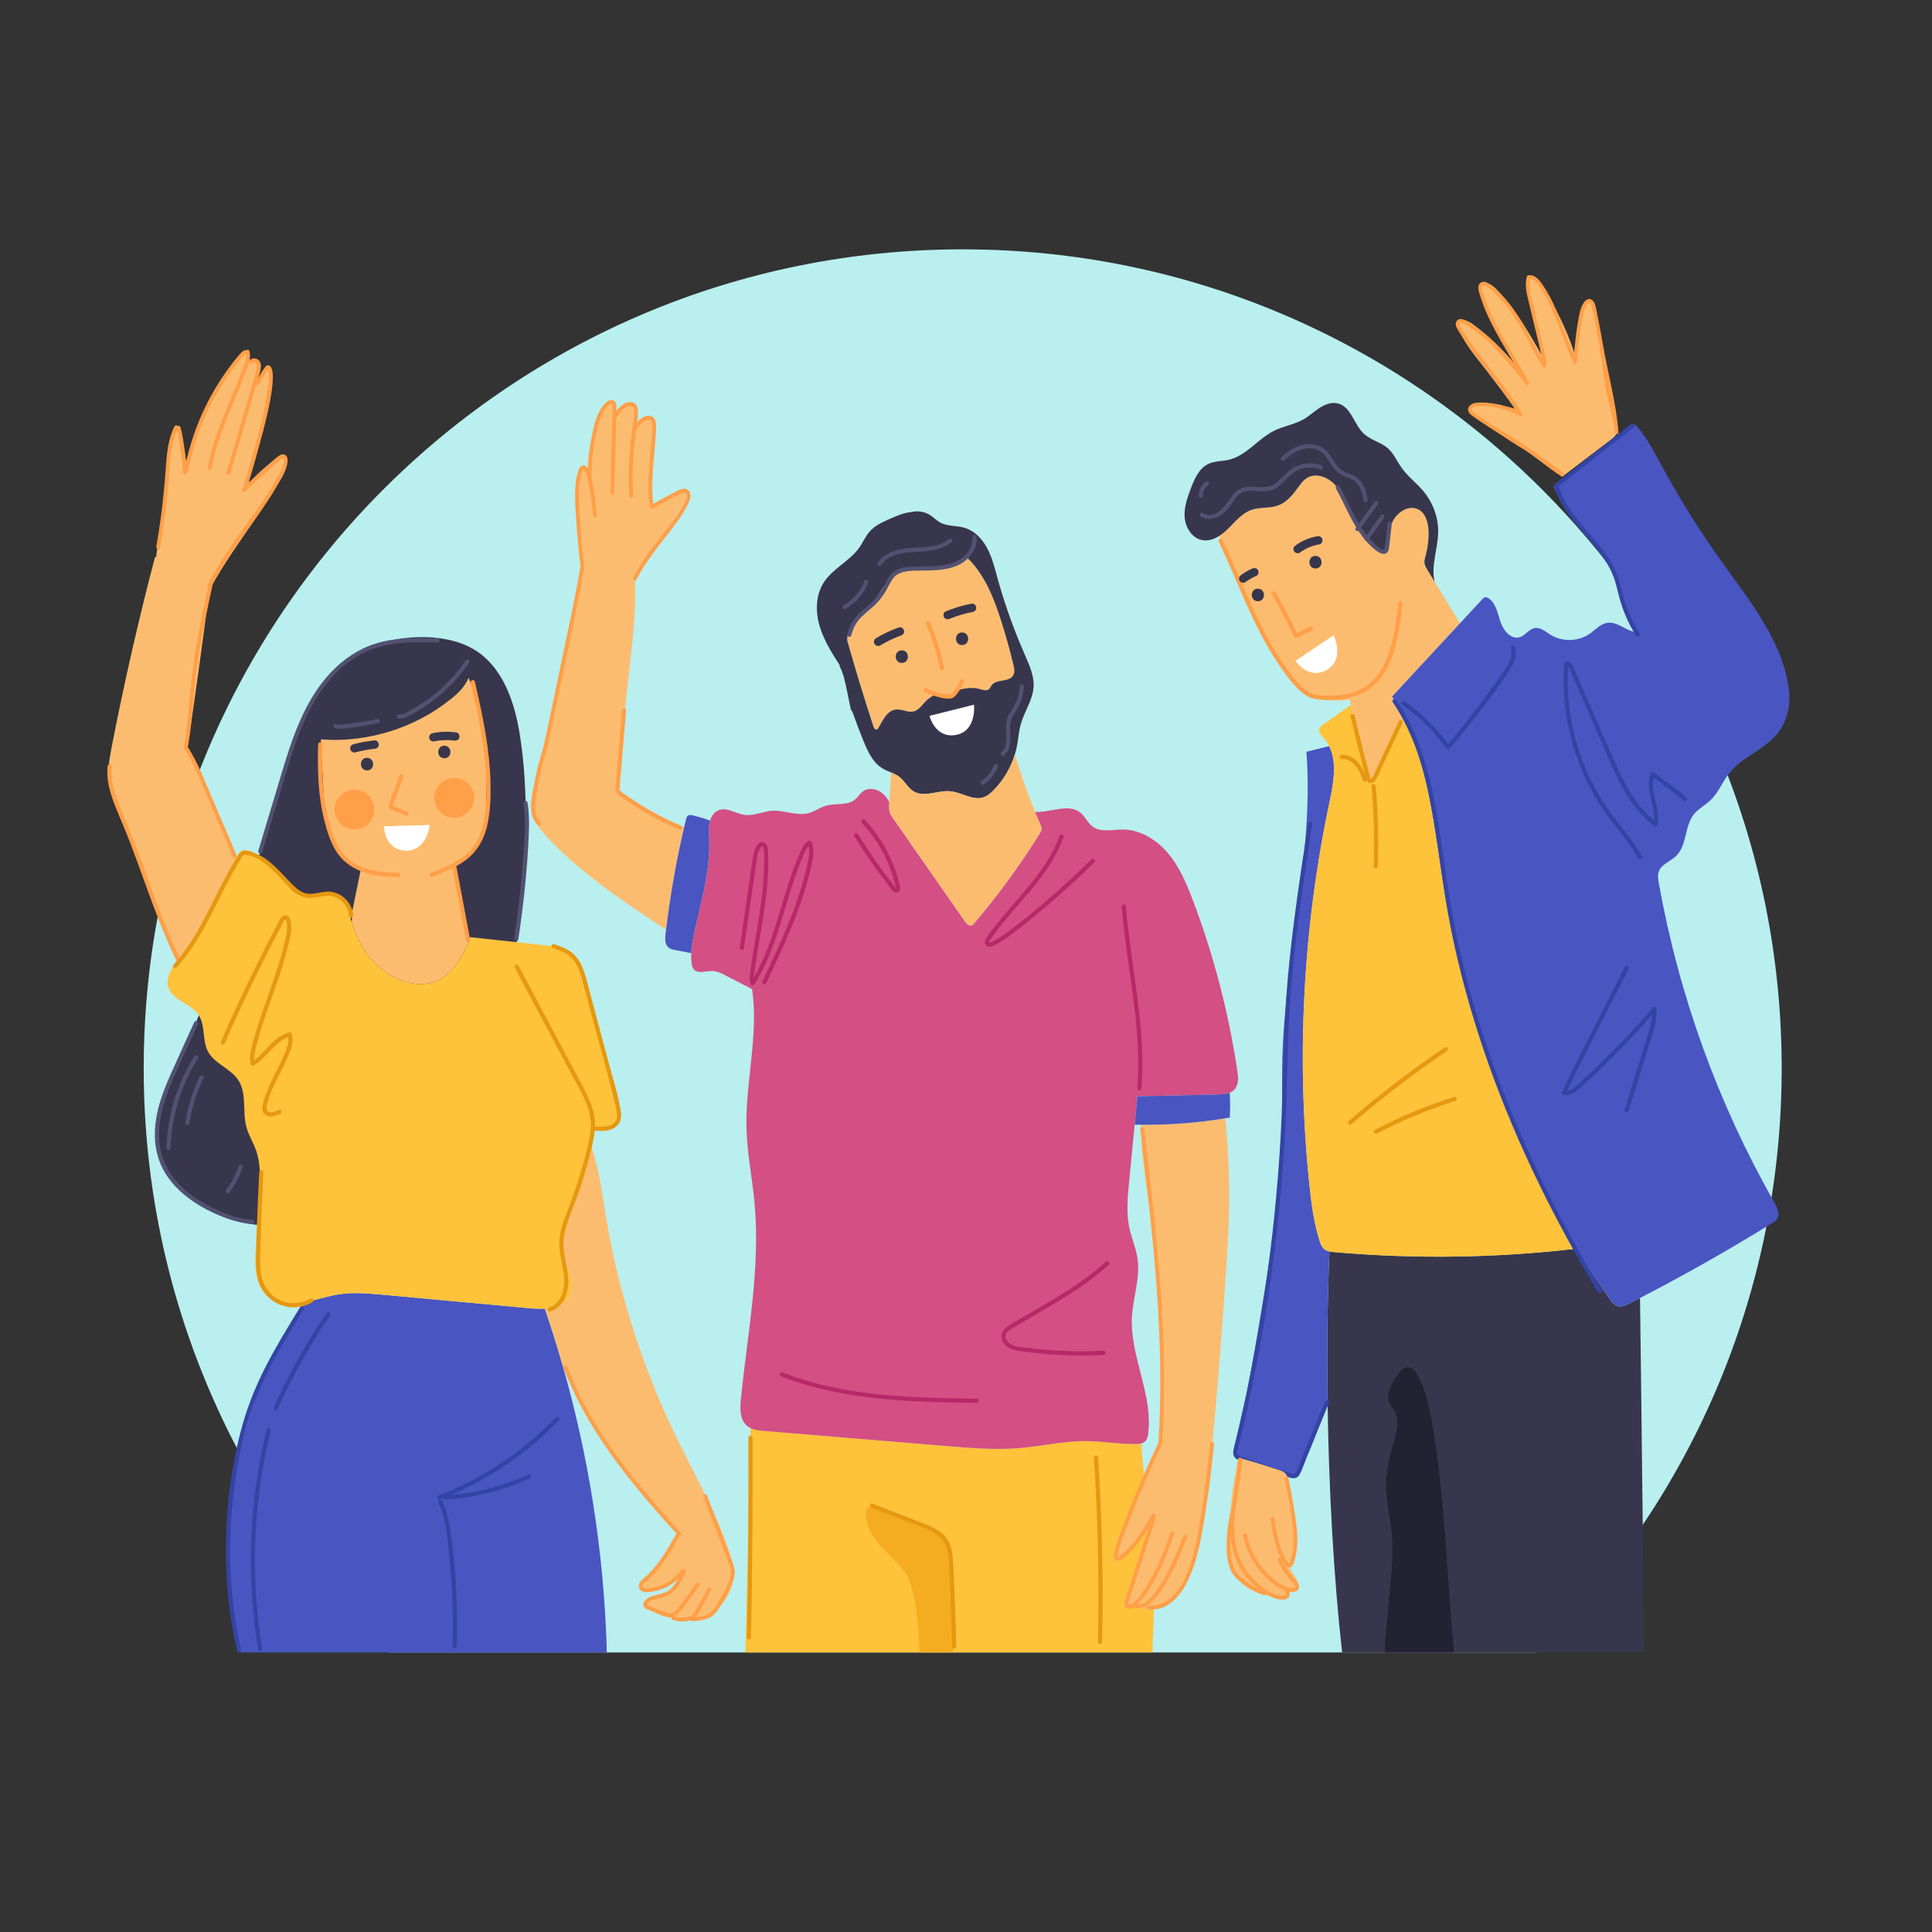 <?xml version="1.0" encoding="utf-8"?>
<!-- Generator: Adobe Illustrator 27.5.0, SVG Export Plug-In . SVG Version: 6.00 Build 0)  -->
<svg version="1.1" xmlns="http://www.w3.org/2000/svg" xmlns:xlink="http://www.w3.org/1999/xlink" x="0px" y="0px"
	 viewBox="0 0 500 500" style="enable-background:new 0 0 500 500;" xml:space="preserve">
<rect x="0" y="0" width="500" height="500" fill="#333333" stroke="none"/>
<g id="BACKGROUND">
	<rect style="fill:none;" width="500" height="500"/>
</g>
<g id="OBJECTS">
	<path style="fill:#B9EFEF;" d="M461.1,276.48c0,59.19-24.26,112.71-63.38,151.17H100.57c-39.12-38.46-63.38-91.98-63.38-151.17
		c0-117.06,94.89-211.95,211.95-211.95S461.1,159.42,461.1,276.48z"/>
	<g>
		<g>
			<path style="fill:#FCBC70;" d="M349.628,182.409c-0.108-0.455-0.217-0.9-0.325-1.355c-0.835,0.184-1.702,0.206-2.558,0.217
				c-1.713,0.033-3.436,0.054-5.095-0.358c-3.859-0.976-6.699-4.184-9.04-7.404c-7.393-10.2-12.184-22.016-16.704-33.788l0,0
				c-1.172-2.113,0.694-1.659,2.005-2.97c1.843-1.821,3.555-3.978,6.016-4.802c2.135-0.737,4.542-0.336,6.688-1.073
				c2.125-0.726,3.718-2.493,5.03-4.314c0.78-1.073,1.529-2.222,2.656-2.894c2.374-1.409,5.561-0.119,7.349,1.984
				c1.799,2.092,2.645,4.802,3.87,7.284c2.016,4.097,5.16,7.631,8.997,10.114c0.661-2.656,0.672-5.496,1.843-7.967
				c1.16-2.482,4.13-4.466,6.602-3.295c2.06,0.986,2.71,3.61,2.753,5.897c0.043,2.049-0.217,4.108-0.759,6.081
				c-0.173,0.661-0.39,1.333-0.293,2.005c0.087,0.607,0.401,1.138,0.715,1.659c0.639,1.041,1.279,2.092,1.908,3.133
				c2.19,3.588,4.368,7.165,6.558,10.753c-5.875,6.341-11.74,12.672-17.615,19.002l0.228,0.206c1.182,1.919,2.244,3.881,3.176,5.897
				c-2.266,4.303-4.52,8.596-6.786,12.91c-0.661,1.257-1.322,2.515-2.157,3.664C352.999,196.144,351.319,189.271,349.628,182.409z"
				/>
			<path style="fill:#FF9F48;" d="M361.895,156.105c-0.303,3.117-0.764,6.231-1.456,9.286c-0.557,2.459-1.299,4.905-2.49,7.138
				c-1.164,2.184-2.775,4.134-4.921,5.409c-2.417,1.436-5.254,1.956-8.031,2.076c-1.448,0.062-2.975,0.11-4.401-0.178
				c-1.396-0.282-2.556-1.023-3.576-1.996c-1.993-1.902-3.659-4.226-5.199-6.499c-3.072-4.538-5.541-9.449-7.804-14.43
				c-2.6-5.723-4.942-11.561-7.647-17.237c-0.301-0.631-1.24-0.089-0.942,0.537c5.017,10.523,8.786,21.742,15.325,31.478
				c1.566,2.332,3.264,4.691,5.258,6.68c0.975,0.973,2.09,1.814,3.402,2.27c1.376,0.478,2.886,0.492,4.327,0.487
				c2.865-0.011,5.775-0.368,8.418-1.526c2.394-1.049,4.349-2.817,5.8-4.975c1.628-2.422,2.617-5.242,3.316-8.057
				c0.852-3.429,1.363-6.955,1.705-10.469C363.046,155.406,361.962,155.415,361.895,156.105z"/>
		</g>
		<g>
			<path style="fill:#38364C;" d="M425.54,427.652h-78.199c-2.19-19.468-3.447-42.406-3.761-64.606
				c-0.195-13.658-0.043-27.046,0.477-39.175c0.444,0.108,0.9,0.152,1.355,0.184c20.834,1.821,41.853,1.529,62.622-0.91
				c2.688,4.412,5.518,8.737,8.477,12.975c0.542,0.759,1.138,1.572,2.027,1.854c1.073,0.347,2.222-0.173,3.23-0.683
				c0.889-0.455,1.778-0.911,2.667-1.377C424.814,363.458,425.171,400.238,425.54,427.652z"/>
			<path style="fill:#222233;" d="M376.316,427.652h-17.897v-2.602c0,0,0-0.043,0.011-0.13c0-0.011,0-0.011,0-0.022
				c0-0.033,0.011-0.065,0.011-0.108c0-0.022,0.011-0.054,0.011-0.076c0-0.054,0.011-0.119,0.022-0.195c0-0.043,0-0.098,0.011-0.173
				v-0.011c0-0.022,0.011-0.033,0.011-0.054c0-0.054,0.011-0.108,0.011-0.163c0,0,0,0,0-0.011c0-0.022,0-0.033,0.011-0.054
				c0.011-0.108,0.022-0.238,0.033-0.39c0-0.022,0-0.043,0.011-0.065c0.022-0.271,0.054-0.596,0.087-0.954
				c0.217-2.363,0.607-6.482,1.16-12.347c0.401-4.163,0.791-8.347,0.455-12.52c-0.369-4.629-1.626-9.182-1.539-13.821
				c0.065-3.675,0.965-7.284,1.973-10.818c0.748-2.634,1.528-5.582,0.206-7.967c-0.379-0.683-0.91-1.268-1.246-1.973
				c-1.214-2.602,0.629-5.539,2.385-7.816c0.509-0.661,1.095-1.366,1.919-1.518c1.29-0.228,2.341,1.008,2.97,2.168
				c1.745,3.187,2.634,6.764,3.339,10.331c1.377,6.948,2.114,14.005,2.851,21.051C374.191,397.582,375.264,417.451,376.316,427.652z
				"/>
		</g>
		<g>
			<path style="fill:#4955C1;" d="M320.902,377.441h-0.011c-0.314-0.163-0.607-0.369-0.802-0.661c-0.39-0.585-0.26-1.355-0.13-2.049
				c3.349-16.845,6.32-33.766,8.921-50.742c1.257-8.206,2.428-16.433,2.808-24.726c0.401-8.542-0.054-17.095,0.184-25.636
				c0.759-26.471,8.173-52.671,6.233-79.066c1.962-0.499,3.924-0.976,5.886-1.463c2.07,4.098,1.138,9.517,0.141,14.222
				c-6.883,32.368-8.683,65.798-5.322,98.719c0.52,5.073,1.16,10.157,2.678,15.024c0.249,0.791,0.542,1.615,1.171,2.157
				c0.401,0.347,0.878,0.542,1.398,0.65c-0.52,12.13-0.672,25.517-0.477,39.176l-0.661,0.011
				c-1.409,5.951-3.512,11.729-6.266,17.181c-0.423,0.824-0.932,1.713-1.81,1.984c-0.618,0.184-1.257,0.022-1.875-0.184
				c-0.119-0.054-0.239-0.098-0.358-0.141c-3.697-1.398-7.404-2.808-11.111-4.206C321.303,377.615,321.097,377.528,320.902,377.441z
				"/>
			<path style="fill:#4955C1;" d="M408.033,323.144c-17.138-28.054-28.834-59.435-34.167-91.89
				c-2.482-15.165-3.783-31.078-10.233-44.834c-0.932-2.016-1.994-3.978-3.176-5.897l-0.228-0.206
				c5.875-6.331,11.74-12.661,17.615-19.002c1.908-2.059,3.805-4.108,5.713-6.168c0.249-0.271,0.531-0.564,0.9-0.585
				c0.271-0.022,0.52,0.108,0.748,0.249c1.973,1.29,2.385,3.935,3.122,6.168c0.748,2.233,2.764,4.639,5.008,3.924
				c1.431-0.455,2.331-2.07,3.805-2.352c1.507-0.282,2.829,0.911,4.13,1.723c3.035,1.897,7.187,1.789,10.125-0.238
				c1.507-1.051,2.818-2.602,4.639-2.851c2.667-0.369,4.9,2.222,7.577,2.45c-1.637-2.005-2.84-4.358-3.501-6.862
				c-0.585-2.211-0.748-4.52-1.366-6.721c-2.645-9.496-12.802-15.068-16.715-24.119c1.073-0.856,2.157-1.724,3.23-2.58
				c4.726-3.772,9.452-7.545,14.179-11.306c0.694-0.553,1.377-1.106,2.07-1.659c0.347-0.282,0.748-0.575,1.203-0.553
				c0.509,0.022,0.91,0.444,1.236,0.846c2.504,3.068,4.336,6.623,6.233,10.103c4.64,8.531,9.81,16.78,15.469,24.672
				c7.642,10.667,16.531,21.626,17.485,34.677l-0.076,0.011c0.206,3.642-1.03,7.382-3.436,10.135
				c-3.436,3.924-8.845,5.734-12.087,9.821c-1.767,2.222-2.797,5.03-4.856,6.992c-1.366,1.312-3.144,2.179-4.325,3.664
				c-2.45,3.1-1.724,8.065-4.596,10.786c-1.463,1.398-3.772,2.081-4.455,3.989c-0.347,0.965-0.173,2.027,0,3.035
				c5.171,28.986,15.339,57.072,29.907,82.654c0.748,1.322,1.507,2.992,0.672,4.26c-0.325,0.477-0.824,0.791-1.323,1.095
				c-11.122,6.883-22.504,13.344-34.124,19.338c-0.889,0.466-1.778,0.921-2.667,1.377c-1.008,0.51-2.157,1.03-3.23,0.683
				c-0.889-0.282-1.485-1.095-2.027-1.854C413.551,331.881,410.722,327.556,408.033,323.144z"/>
			<path style="fill:#FFC23B;" d="M343.991,193.098c-0.369-0.737-0.835-1.42-1.409-2.06c-0.596-0.65-1.344-1.377-1.182-2.244
				c0.119-0.618,0.672-1.041,1.182-1.398c2.352-1.669,4.704-3.317,7.046-4.986c1.691,6.862,3.371,13.734,5.062,20.585
				c0.835-1.149,1.496-2.406,2.157-3.664c2.266-4.314,4.52-8.607,6.786-12.91c6.45,13.756,7.751,29.669,10.233,44.834
				c5.333,32.455,17.03,63.836,34.167,91.89c-20.769,2.439-41.788,2.732-62.622,0.911c-0.455-0.033-0.91-0.076-1.355-0.184
				c-0.52-0.108-0.997-0.303-1.398-0.65c-0.629-0.542-0.921-1.366-1.171-2.157c-1.518-4.867-2.157-9.951-2.678-15.024
				c-3.36-32.921-1.561-66.351,5.322-98.719C345.129,202.615,346.062,197.195,343.991,193.098z"/>
			<path style="fill:#3444A5;" d="M436.529,206.436c-2.754-2.305-5.62-4.47-8.591-6.487c-0.313-0.212-0.689,0.025-0.796,0.333
				c-1.394,4.021,1.106,7.954,0.893,11.984c-4.322-3.442-7.068-8.42-9.35-13.366c-2.894-6.272-5.57-12.65-8.34-18.977
				c-0.791-1.807-1.583-3.614-2.374-5.422c-0.493-1.126-1.077-3.595-2.756-3.239c-0.248,0.053-0.384,0.294-0.402,0.526
				c-1.05,14.161,3.154,28.603,11.679,39.964c2.555,3.406,5.415,6.604,7.455,10.366c0.333,0.615,1.274,0.076,0.942-0.537
				c-1.752-3.232-4.108-6.061-6.363-8.945c-2.216-2.836-4.218-5.813-5.91-8.993c-3.296-6.195-5.473-12.998-6.387-19.956
				c-0.487-3.706-0.597-7.453-0.367-11.183c0.393,0.454,0.738,1.554,0.843,1.793l1.079,2.464c0.683,1.561,1.367,3.122,2.05,4.682
				c1.403,3.204,2.806,6.407,4.209,9.611c2.379,5.434,4.544,11.116,7.878,16.058c1.723,2.554,3.776,4.845,6.276,6.66
				c0.27,0.196,0.743-0.007,0.796-0.333c0.349-2.157-0.111-4.265-0.582-6.366c-0.426-1.902-0.848-3.854-0.427-5.767
				c2.679,1.845,5.279,3.801,7.774,5.889C436.288,207.641,437.064,206.883,436.529,206.436z"/>
			<path style="fill:#3444A5;" d="M392.081,167.416c-0.19-0.671-1.238-0.392-1.047,0.281c0.698,2.462-1.026,4.781-2.344,6.698
				c-1.48,2.154-2.999,4.282-4.555,6.383c-2.984,4.026-6.118,7.939-9.37,11.752c-3.132-4.294-6.944-8.032-11.316-11.061
				c-0.574-0.397-1.112,0.544-0.542,0.939c4.411,3.056,8.27,6.879,11.364,11.265c0.184,0.261,0.604,0.406,0.852,0.118
				c2.766-3.224,5.441-6.526,8.02-9.902c2.598-3.401,5.233-6.853,7.511-10.481C391.773,171.62,392.684,169.545,392.081,167.416z"/>
			<path style="fill:#3444A5;" d="M424.316,163.937c-1.794-2.858-3.181-5.948-4.085-9.201c-0.832-2.995-1.432-5.955-2.959-8.699
				c-2.568-4.615-6.485-8.258-9.677-12.416c-1.804-2.351-3.361-4.914-4.186-7.778c6.422-5.06,12.844-10.12,19.266-15.18
				c0.548-0.432-0.219-1.199-0.761-0.772c-6.502,5.123-13.005,10.247-19.507,15.37c-0.239,0.188-0.22,0.437-0.087,0.626
				c0.001,0.045-0.004,0.087,0.01,0.136c1.463,5.201,5.148,9.261,8.591,13.262c1.728,2.008,3.439,4.046,4.832,6.306
				c0.706,1.145,1.334,2.346,1.811,3.605c0.611,1.614,0.966,3.305,1.393,4.973c0.934,3.643,2.416,7.118,4.416,10.305
				C423.744,165.064,424.687,164.529,424.316,163.937z"/>
			<path style="fill:#3444A5;" d="M414.544,333.897c-5.627-9.3-10.859-18.841-15.596-28.625
				c-4.753-9.817-9.009-19.876-12.656-30.156c-3.609-10.171-6.624-20.557-8.929-31.102c-1.147-5.249-2.109-10.534-2.904-15.847
				c-0.759-5.071-1.408-10.158-2.224-15.221c-1.588-9.847-3.84-19.804-8.837-28.542c-0.631-1.104-1.307-2.182-2.019-3.235
				c-0.389-0.576-1.333-0.041-0.942,0.537c5.72,8.456,8.441,18.392,10.212,28.336c1.831,10.28,2.875,20.672,4.961,30.911
				c2.155,10.576,5.03,21.001,8.512,31.216c3.489,10.235,7.584,20.263,12.175,30.052c4.596,9.802,9.693,19.367,15.198,28.689
				c0.696,1.179,1.399,2.353,2.108,3.524C413.964,335.031,414.906,334.494,414.544,333.897z"/>
			<path style="fill:#3444A5;" d="M427.767,260.75c-3.466,4.044-7.078,7.962-10.836,11.737c-1.849,1.857-3.732,3.68-5.649,5.468
				c-0.989,0.923-1.986,1.837-2.994,2.739c-0.739,0.662-1.634,1.482-2.657,1.611c1.756-3.987,3.795-7.847,5.766-11.729
				c2.151-4.236,4.302-8.472,6.453-12.708c1.217-2.398,2.435-4.796,3.652-7.193c0.315-0.62-0.622-1.165-0.939-0.542
				c-4.294,8.456-8.603,16.905-12.88,25.369c-1.173,2.32-2.32,4.654-3.344,7.044c-0.129,0.302-0.048,0.718,0.333,0.796
				c1.933,0.393,3.429-1.019,4.754-2.214c1.632-1.472,3.241-2.97,4.827-4.492c3.202-3.074,6.307-6.248,9.31-9.516
				c1.366-1.487,2.696-3.007,4.019-4.532c-0.12,1.727-0.565,3.411-1.072,5.074c-0.66,2.166-1.344,4.325-2.017,6.487
				c-1.353,4.349-2.706,8.698-4.06,13.046c-0.207,0.666,0.842,0.939,1.049,0.273c1.38-4.434,2.759-8.868,4.139-13.302
				c0.685-2.2,1.39-4.394,2.049-6.602c0.624-2.092,1.124-4.235,1.017-6.432C428.669,260.706,428.089,260.375,427.767,260.75z"/>
			<path style="fill:#3444A5;" d="M342.904,362.716c-1.245,3.047-2.49,6.094-3.735,9.141c-0.633,1.549-1.266,3.099-1.899,4.648
				c-0.597,1.462-1.085,3.069-1.836,4.458c-0.484,0.895-1.444,0.383-2.198,0.125l-2.338-0.803c-1.559-0.535-3.117-1.07-4.676-1.605
				c-1.507-0.517-3.013-1.035-4.52-1.552c-0.859-0.295-1.628-0.504-1.44-1.615c0.14-0.824,0.395-1.641,0.591-2.454
				c3.036-12.554,5.518-25.241,7.438-38.014c1.919-12.764,3.282-25.613,4.077-38.496c0.805-13.053,0.655-26.148,1.644-39.19
				c0.998-13.157,2.886-26.225,4.868-39.264c0.241-1.588,0.484-3.176,0.727-4.764c0.104-0.682-0.944-0.964-1.049-0.273
				c-2.05,13.405-4.1,26.822-5.302,40.335c-1.209,13.597-1.067,27.247-1.836,40.868c-0.762,13.504-2.147,26.973-4.153,40.349
				c-1.996,13.314-4.603,26.537-7.812,39.612c-0.271,1.105-0.666,2.392,0.36,3.236c0.455,0.374,1.068,0.532,1.615,0.719
				c0.831,0.285,1.663,0.571,2.494,0.856c3.169,1.088,6.336,2.183,9.508,3.264c1.153,0.393,2.212,0.499,2.888-0.694
				c0.761-1.343,1.227-2.932,1.811-4.36c1.308-3.202,2.617-6.404,3.925-9.605c0.633-1.549,1.266-3.098,1.899-4.648
				C344.216,362.346,343.165,362.077,342.904,362.716z"/>
			<path style="fill:#E59810;" d="M362.026,186.663c-1.217,2.583-2.434,5.166-3.651,7.749c-0.609,1.291-1.217,2.583-1.826,3.874
				c-0.217,0.46-1.344,3.423-1.823,3.251c-0.144-0.052-0.21-0.638-0.244-0.762c-0.092-0.346-0.184-0.691-0.275-1.037
				c-0.183-0.692-0.364-1.383-0.544-2.076c-0.36-1.385-0.715-2.771-1.063-4.158c-0.698-2.775-1.372-5.556-2.025-8.342
				c-0.16-0.681-1.206-0.398-1.047,0.281c1.143,4.876,2.353,9.735,3.633,14.576c0.025,0.096,0.049,0.202,0.072,0.314
				c-0.467-1.116-1.012-2.2-1.826-3.107c-1.042-1.162-2.577-2-4.172-1.869c-0.291,0.024-0.541,0.236-0.539,0.545
				c0.002,0.276,0.252,0.563,0.545,0.539c1.361-0.112,2.587,0.616,3.457,1.618c0.965,1.111,1.502,2.537,2.022,3.893
				c0.105,0.273,0.36,0.465,0.664,0.383c0.147-0.039,0.276-0.161,0.349-0.307c0.144,0.259,0.329,0.473,0.59,0.584
				c0.773,0.326,1.46-0.332,1.826-0.954c0.612-1.039,1.055-2.221,1.569-3.312c0.532-1.13,1.065-2.26,1.597-3.39
				c1.217-2.583,2.434-5.166,3.651-7.749C363.26,186.578,362.324,186.031,362.026,186.663z"/>
			<path style="fill:#E59810;" d="M356.031,203.449c-0.06-0.69-1.145-0.691-1.084,0.006c0.602,6.9,0.79,13.83,0.564,20.753
				c-0.023,0.697,1.061,0.692,1.084-0.006C356.821,217.28,356.632,210.35,356.031,203.449z"/>
			<path style="fill:#E59810;" d="M373.916,271.067c-8.684,5.869-17.014,12.254-24.936,19.117c-0.528,0.458,0.236,1.227,0.761,0.772
				c7.852-6.802,16.104-13.13,24.711-18.947C375.029,271.62,374.495,270.676,373.916,271.067z"/>
			<path style="fill:#E59810;" d="M376.389,283.869c-7.104,2.221-13.997,5.088-20.58,8.561c-0.619,0.326-0.079,1.267,0.537,0.942
				c6.504-3.431,13.305-6.261,20.324-8.456C377.335,284.708,377.057,283.66,376.389,283.869z"/>
		</g>
		<g>
			<path style="fill:#FCBC70;" d="M335.48,411.31c-0.31,0.24-0.66,0.28-1.04,0.32c-0.28,0.03-0.46,0.02-0.59,0.3
				c-0.08,0.17-0.1,0.36-0.19,0.53c-0.72,1.48-2.64,1.53-3.98,1.04c-0.95-0.34-1.82-0.81-2.79-1.08c-0.95-0.26-1.9-0.45-2.8-0.84
				c-3.18-1.38-5.04-4.71-5.68-7.98c-0.4-2.02-0.44-4.09-0.38-6.14c0.06-2.21,0.2-4.42,0.39-6.63c0.39-4.32,1.03-8.61,1.91-12.85
				c0.01-0.02,0.02-0.03,0.03-0.05c-0.04-0.31,0.2-0.67,0.6-0.56c3.06,0.84,6.1,1.77,9.12,2.77c0.96,0.33,2.2,0.56,2.8,1.48
				c0.63,0.99,0.74,2.41,0.97,3.53c0.55,2.68,0.94,5.39,1.19,8.11c0.24,2.67,0.48,5.46,0.18,8.13c-0.1,0.87-0.16,2.32-1,2.85
				c-0.36,0.23-0.78,0.2-1.17,0.07c-0.09-0.03-0.19-0.08-0.3-0.13c0.47,0.76,0.93,1.52,1.4,2.29c0.56,0.92,1.29,1.85,1.66,2.87
				C336.06,410.01,336.1,410.84,335.48,411.31z"/>
			<path style="fill:#FF9F48;" d="M335.151,392.05c-0.468-3.151-1.069-6.281-1.684-9.406c-0.125-0.633-1.09-0.37-0.966,0.259
				c0.921,4.672,1.958,9.421,2.215,14.187c0.122,2.253-0.004,4.54-0.734,6.691c-0.064,0.189-0.14,0.66-0.296,0.772
				c-0.229,0.164-0.386-0.214-0.492-0.372c-0.29-0.43-0.552-0.879-0.792-1.338c-0.493-0.943-0.879-1.936-1.194-2.952
				c-0.706-2.279-1.061-4.647-1.405-7.001c-0.093-0.636-1.058-0.372-0.966,0.259c0.349,2.389,0.709,4.792,1.436,7.101
				c0.344,1.093,0.771,2.167,1.309,3.18c0.388,0.732,1.023,2.226,2.016,2.257c1.068,0.034,1.371-1.634,1.581-2.395
				c0.326-1.181,0.49-2.406,0.552-3.628C335.861,397.115,335.525,394.565,335.151,392.05z"/>
			<path style="fill:#FF9F48;" d="M335.887,409.633c-0.295-0.503-0.731-0.897-1.122-1.321c-0.435-0.472-0.846-0.966-1.228-1.481
				c-0.795-1.073-1.46-2.235-2.011-3.45c-0.267-0.587-1.133-0.086-0.869,0.495c0.794,1.749,1.837,3.374,3.106,4.817
				c0.325,0.37,2.111,1.924,1.099,2.261c-0.895,0.298-2.127-0.262-2.897-0.678c-3.063-1.658-5.582-4.503-7.242-7.529
				c-0.956-1.743-1.638-3.613-2.045-5.558c-0.132-0.631-1.098-0.37-0.966,0.259c0.836,3.991,2.853,7.704,5.735,10.589
				c1.438,1.439,3.162,2.868,5.085,3.592c0.24,0.512,0.482,1.187-0.269,1.328c-0.695,0.131-1.514-0.087-2.168-0.311
				c-1.283-0.44-2.463-1.231-3.538-2.045c-2.044-1.549-3.788-3.517-5.014-5.773c-2.816-5.183-2.288-11.314-1.426-16.93
				c0.518-3.376,1.141-6.742,1.306-10.159c0.031-0.643-0.969-0.637-1,0.005c-0.218,4.543-1.28,9.032-1.76,13.553
				c-0.141,0.042-0.26,0.144-0.297,0.338c-0.447,2.336-0.809,4.696-0.9,7.076c-0.085,2.197-0.005,4.531,0.65,6.647
				c0.61,1.973,1.878,3.373,3.542,4.542c1.7,1.194,3.539,2.457,5.595,2.912c0.227,0.05,0.402-0.047,0.508-0.194
				c1.344,0.807,2.914,1.484,4.508,1.339c0.606-0.055,1.192-0.318,1.416-0.925c0.131-0.355,0.109-0.721,0.02-1.077
				c0.619,0.106,1.266,0.102,1.778-0.167C336.331,411.341,336.32,410.372,335.887,409.633z M318.966,404.688
				c-0.611-2.316-0.659-4.764-0.453-7.194c0.014,0.186,0.023,0.372,0.041,0.559c0.301,3.04,1.197,5.986,2.889,8.546
				c1.167,1.767,2.637,3.329,4.307,4.633c-1.212-0.558-2.341-1.336-3.422-2.081C320.677,408.013,319.486,406.659,318.966,404.688z"
				/>
		</g>
		<g>
			<path style="fill:#FCBC70;" d="M418.31,112.272c-0.261,0.598-0.766,1.009-1.27,1.401c-1.336,1.037-2.69,2.055-4.035,3.082
				l-8.079,6.146c-0.056,0.047-0.121,0.075-0.177,0.093c-0.084,0.261-0.364,0.458-0.654,0.271c-2.793-1.812-7.165-5.352-9.958-7.154
				c-2.438-1.578-4.875-3.147-7.304-4.717c-1.205-0.785-2.419-1.541-3.605-2.335c-0.943-0.635-2.139-1.354-2.793-2.298
				c-1.644-2.372,3.904-2.354,4.978-2.288c2.288,0.131,4.52,0.7,6.715,1.345c-2.391-3.306-4.829-6.575-7.322-9.797
				c-2.185-2.83-4.548-5.585-6.295-8.723c-0.439-0.785-0.841-1.597-1.177-2.428c-0.233-0.56-0.616-1.326-0.131-1.859
				c0.476-0.514,1.41-0.308,1.989-0.131c0.803,0.243,1.513,0.691,2.185,1.186c4.11,3.017,7.817,6.659,11.04,10.638
				c-1.261-2.475-2.54-4.941-3.792-7.425c-0.915-1.812-1.821-3.633-2.718-5.454c-0.85-1.718-1.681-3.456-2.27-5.277
				c-0.327-0.981-1.027-3.344,0.813-3.288c1.597,0.056,2.942,1.7,3.913,2.783c4.24,4.763,7.481,10.264,10.563,15.831
				c-0.57-2.961-1.149-5.912-1.718-8.873c-0.383-1.971-0.766-3.941-1.139-5.903c-0.336-1.719-0.719-3.484-0.206-5.212
				c0.065-0.205,0.243-0.336,0.458-0.346c0.962-0.065,1.494,0.841,1.98,1.532c0.635,0.906,1.242,1.821,1.831,2.746
				c1.177,1.868,2.26,3.783,3.26,5.753c1.672,3.297,3.063,6.725,4.193,10.246c0.327-2.27,0.691-4.53,1.065-6.781
				c0.42-2.484,0.616-5.277,2.139-7.379c0.224-0.317,0.747-0.308,0.859,0.112c0.971,3.642,1.821,7.313,2.54,11.021
				c1.27,6.473,3.747,14.766,4.251,21.351C418.497,110.853,418.6,111.6,418.31,112.272z"/>
			<path style="fill:#FF9F48;" d="M414.793,88.953c-0.292-1.727-0.607-3.45-0.943-5.168c-0.161-0.822-0.327-1.643-0.498-2.463
				c-0.179-0.861-0.309-1.764-0.576-2.603c-0.382-1.197-1.552-1.838-2.544-0.802c-0.989,1.033-1.363,2.703-1.627,4.059
				c-0.634,3.267-0.964,6.598-1.28,9.915c-2.553-6.002-4.244-12.43-7.903-17.894c-0.914-1.364-2.093-3.018-3.951-2.742
				c-0.16,0.024-0.292,0.187-0.331,0.333c-0.485,1.809-0.188,3.654,0.225,5.446c0.447,1.937,0.928,3.867,1.394,5.799
				c0.467,1.942,0.935,3.885,1.403,5.827c0.234,0.971,0.467,1.942,0.701,2.914c0.114,0.475,0.252,0.959,0.334,1.447
				c-3.62-6.385-6.606-13.371-12.22-18.296c-0.909-0.797-2.808-2.662-4.023-1.335c-0.478,0.523-0.409,1.298-0.258,1.935
				c0.213,0.896,0.521,1.782,0.828,2.649c1.269,3.587,3.027,6.975,4.914,10.271c1.223,2.136,2.496,4.244,3.741,6.367
				c-3.386-4.079-7.037-7.955-11.509-10.842c-0.9-0.581-2.86-1.993-3.738-0.605c-0.43,0.681-0.066,1.47,0.301,2.084
				c0.478,0.799,0.986,1.582,1.503,2.356c2.077,3.108,4.39,6.048,6.68,8.998c2.392,3.081,4.745,6.2,6.797,9.52
				c-2.038-0.918-4.201-1.532-6.43-1.788c-1.312-0.151-2.732-0.262-4.043-0.047c-1.014,0.166-2.104,1.018-1.73,2.168
				c0.168,0.517,0.616,0.853,1.037,1.158c0.651,0.472,1.318,0.923,1.983,1.375c1.27,0.863,2.556,1.702,3.856,2.518
				c2.49,1.563,5.125,3.484,7.701,4.9c2.777,1.526,6.537,5.155,9.321,6.62c0.532,0.28,1.154-0.304,0.665-0.656
				c-4.337-3.124-9.997-7.354-14.316-9.905c-2.361-1.394-4.676-2.865-6.941-4.41c-0.544-0.371-1.085-0.744-1.622-1.125
				c-0.477-0.338-1.193-0.853-0.544-1.427c0.449-0.397,1.206-0.355,1.763-0.368c0.686-0.016,1.372,0.002,2.056,0.054
				c2.933,0.222,5.795,1.102,8.367,2.521c0.526,0.29,0.994-0.518,0.467-0.809c-0.04-0.022-0.083-0.038-0.123-0.06
				c0.001-0.075-0.012-0.153-0.06-0.235c-3.526-5.959-8.121-11.163-12.177-16.751c-1.013-1.396-1.993-2.817-2.91-4.278
				c-0.248-0.396-1.547-2.237-0.278-2.031c0.725,0.118,1.428,0.694,2.029,1.085c2.767,1.799,5.233,4.019,7.502,6.407
				c2.571,2.705,4.896,5.629,7.212,8.552c0.34,0.429,0.975-0.11,0.738-0.559c-3.269-6.207-7.357-11.98-10.172-18.424
				c-0.708-1.622-1.325-3.285-1.817-4.985c-0.168-0.582-0.577-2.045,0.572-1.68c0.773,0.246,1.47,0.975,2.066,1.502
				c2.599,2.299,4.668,5.12,6.467,8.07c2.27,3.722,4.142,7.669,6.371,11.415c0.206,0.347,0.755,0.287,0.858-0.114
				c0.225-0.874,0.095-1.733-0.104-2.6c-0.224-0.969-0.465-1.935-0.698-2.902c-0.467-1.942-0.935-3.885-1.403-5.827
				c-0.468-1.942-0.935-3.885-1.403-5.827c-0.434-1.804-0.887-3.666-0.497-5.509c0.901,0.033,1.629,0.896,2.122,1.567
				c0.629,0.855,1.19,1.767,1.715,2.689c1.05,1.843,1.93,3.779,2.728,5.743c1.592,3.916,2.899,7.945,4.671,11.788
				c0.216,0.469,0.833,0.179,0.873-0.234c0.311-3.206,0.62-6.414,1.107-9.599c0.22-1.442,0.422-2.94,0.994-4.294
				c0.167-0.396,0.762-1.844,1.37-1.419c0.451,0.315,0.509,1.356,0.611,1.829c1.363,6.325,2.428,12.715,3.183,19.141
				c0.422,3.592,2.327,8.932,2.56,12.542c0.039,0.597,0.973,0.597,0.934-0.005C418.384,104.793,415.981,95.974,414.793,88.953z"/>
		</g>
		<g>
			<path style="fill:#38364C;" d="M368.403,127.147c2.461,2.959,3.87,6.808,3.794,10.656c-0.087,4.293-1.919,8.628-0.91,12.758
				c-0.629-1.041-1.268-2.092-1.908-3.133c-0.314-0.52-0.629-1.051-0.715-1.659c-0.098-0.672,0.119-1.344,0.293-2.005
				c0.542-1.973,0.802-4.032,0.759-6.081c-0.043-2.287-0.694-4.91-2.753-5.897c-2.471-1.171-5.442,0.813-6.602,3.295
				c-1.171,2.471-1.182,5.312-1.843,7.967c-3.837-2.482-6.981-6.016-8.997-10.114c-1.225-2.482-2.07-5.192-3.87-7.284
				c-1.789-2.103-4.975-3.393-7.349-1.984c-1.127,0.672-1.875,1.821-2.656,2.894c-1.312,1.821-2.905,3.588-5.03,4.314
				c-2.146,0.737-4.553,0.336-6.688,1.073c-2.461,0.824-4.173,2.981-6.016,4.802c-1.312,1.312-2.938,2.547-4.672,2.959
				c-0.705,0.173-1.42,0.206-2.146,0.065c-2.58-0.499-4.271-3.187-4.499-5.81c-0.217-2.623,0.694-5.192,1.637-7.653
				c0.932-2.439,2.081-5.084,4.434-6.222c1.669-0.813,3.621-0.683,5.431-1.117c4.531-1.095,7.501-5.452,11.675-7.512
				c2.461-1.214,5.279-1.604,7.642-2.97c1.463-0.845,2.688-2.027,4.108-2.938c1.42-0.921,3.154-1.561,4.78-1.127
				c3.404,0.9,4.108,5.474,6.699,7.859c1.767,1.637,4.347,2.135,6.157,3.718c1.561,1.377,2.385,3.382,3.588,5.084
				C364.349,123.343,366.636,125.023,368.403,127.147z"/>
			<path style="fill:#525172;" d="M359.107,135.548l-0.416,3.693c-0.069,0.615-0.138,1.231-0.208,1.846
				c-0.072,0.638-0.059,1.398-0.901,1.045c-0.897-0.376-1.71-1.236-2.386-1.913c-0.723-0.724-1.386-1.511-1.988-2.338
				c-2.688-3.696-4.281-8.027-6.52-11.984c-0.344-0.609-1.286-0.07-0.942,0.537c2.076,3.67,3.592,7.651,5.946,11.163
				c1.032,1.54,2.215,2.996,3.62,4.211c0.893,0.773,2.934,2.492,3.911,0.874c0.241-0.4,0.264-0.885,0.315-1.336
				c0.07-0.615,0.139-1.231,0.208-1.847l0.445-3.957C360.269,134.85,359.185,134.861,359.107,135.548z"/>
			<path style="fill:#525172;" d="M342.05,120.46c-2.131-0.828-4.532-0.727-6.609,0.216c-2.088,0.948-3.325,2.867-5.074,4.251
				c-0.964,0.763-2.043,1.127-3.27,1.15c-1.211,0.023-2.414-0.18-3.626-0.15c-1.111,0.028-2.212,0.276-3.126,0.933
				c-0.879,0.631-1.523,1.501-2.134,2.382c-1.455,2.099-3.995,5.295-6.896,3.524c-0.596-0.364-1.138,0.575-0.542,0.939
				c2.115,1.291,4.639,0.358,6.283-1.248c0.839-0.819,1.485-1.799,2.152-2.757c0.685-0.983,1.466-1.997,2.634-2.417
				c2.313-0.834,4.859,0.36,7.208-0.411c2.146-0.704,3.446-2.625,5.077-4.053c2.103-1.842,5.054-2.318,7.65-1.31
				C342.425,121.761,342.695,120.711,342.05,120.46z"/>
			<path style="fill:#525172;" d="M312.839,124.832c-0.142-0.227-0.494-0.38-0.739-0.202c-1.176,0.849-1.901,2.238-1.841,3.699
				c0.012,0.283,0.245,0.554,0.545,0.539c0.285-0.014,0.552-0.242,0.539-0.545c-0.006-0.147-0.005-0.295,0.007-0.442
				c0.003-0.033,0.006-0.065,0.009-0.098c0.001-0.015,0.001-0.014,0.002-0.022c0.001-0.003,0.001,0.001,0.003-0.009
				c0.015-0.072,0.024-0.145,0.04-0.217c0.031-0.144,0.07-0.287,0.117-0.426c0.01-0.031,0.021-0.062,0.033-0.093
				c0.003-0.007,0.018-0.047,0.027-0.071c0.008-0.017,0.017-0.041,0.019-0.045c0.017-0.037,0.034-0.075,0.052-0.112
				c0.061-0.125,0.129-0.247,0.203-0.365c0.039-0.063,0.08-0.124,0.123-0.184c-0.001,0.001,0.029-0.04,0.045-0.062
				c0.012-0.015,0.027-0.034,0.03-0.038c0.094-0.114,0.194-0.222,0.3-0.324c0.053-0.051,0.108-0.1,0.164-0.148
				c0.025-0.021,0.051-0.042,0.076-0.062c0.013-0.01,0.01-0.009,0.017-0.014c0.006-0.004,0.007-0.005,0.028-0.019
				C312.866,125.406,313.006,125.098,312.839,124.832z"/>
			<path style="fill:#525172;" d="M351.728,124.055c-1.48-1.406-3.721-1.485-5.169-2.927c-1.32-1.314-1.985-3.136-3.3-4.46
				c-1.41-1.419-3.429-1.938-5.382-1.692c-2.426,0.305-4.496,1.74-6.246,3.365c-0.512,0.476,0.251,1.246,0.761,0.772
				c1.476-1.37,3.189-2.615,5.207-3.002c1.9-0.364,3.845,0.13,5.148,1.596c1.087,1.223,1.736,2.769,2.845,3.978
				c1.266,1.379,3,1.664,4.562,2.552c1.903,1.082,2.379,3.344,2.776,5.327c0.137,0.685,1.183,0.401,1.047-0.281
				C353.607,127.433,353.15,125.406,351.728,124.055z"/>
			<path style="fill:#525172;" d="M356.434,129.769c-0.28-0.162-0.562-0.036-0.74,0.198c-1.672,2.194-3.286,4.431-4.843,6.709
				c-0.394,0.576,0.547,1.115,0.939,0.542c1.556-2.277,3.171-4.514,4.843-6.709C356.81,130.276,356.665,129.902,356.434,129.769z"/>
			<path style="fill:#525172;" d="M358.049,133.207c-0.274-0.158-0.57-0.041-0.74,0.198l-4.109,5.762
				c-0.17,0.239-0.038,0.604,0.198,0.74c0.274,0.158,0.57,0.041,0.74-0.198l4.109-5.762
				C358.417,133.709,358.285,133.344,358.049,133.207z"/>
		</g>
		<g>
			<path style="fill:#FF9F48;" d="M339,162.202c-1.126,0.534-2.251,1.068-3.377,1.602c-1.687-3.591-3.521-7.111-5.506-10.547
				c-0.35-0.605-1.291-0.067-0.942,0.537c2.069,3.58,3.978,7.249,5.722,10.998c0.13,0.279,0.493,0.319,0.74,0.202
				c1.3-0.617,2.6-1.234,3.9-1.85C340.169,162.844,339.627,161.905,339,162.202z"/>
			<path style="fill:#38364C;" d="M325.556,147.543c-0.151-0.241-0.382-0.451-0.669-0.512c-0.292-0.062-0.539-0.013-0.81,0.107
				c-1.014,0.449-1.977,1.005-2.871,1.66c-0.243,0.178-0.433,0.365-0.512,0.669c-0.066,0.252-0.034,0.586,0.108,0.81
				c0.151,0.241,0.382,0.451,0.669,0.512c0.258,0.055,0.588,0.055,0.81-0.107c0.895-0.655,1.857-1.211,2.871-1.66
				c0.242-0.107,0.448-0.424,0.512-0.669C325.729,148.1,325.697,147.767,325.556,147.543z"/>
			<path style="fill:#38364C;" d="M342.222,139.55c-0.189-0.601-0.73-0.872-1.328-0.766c-2.009,0.355-3.954,1.173-5.609,2.365
				c-0.459,0.331-0.739,0.948-0.405,1.479c0.285,0.454,0.988,0.759,1.479,0.405c0.784-0.565,1.621-1.029,2.505-1.418
				c0.02-0.009,0.018-0.007,0.031-0.013c0.048-0.019,0.096-0.038,0.144-0.056c0.116-0.044,0.232-0.087,0.349-0.129
				c0.205-0.072,0.411-0.139,0.619-0.201c0.476-0.141,0.96-0.252,1.449-0.339C342.016,140.779,342.388,140.076,342.222,139.55z"/>
			<path style="fill:#38364C;" d="M325.53,152.347c-2.092,0-2.081,3.252,0.017,3.252C327.64,155.599,327.629,152.347,325.53,152.347
				z"/>
			<path style="fill:#38364C;" d="M340.438,143.87c-2.092,0-2.081,3.252,0.017,3.252C342.548,147.122,342.537,143.87,340.438,143.87
				z"/>
			<path style="fill:#FFFFFF;" d="M335.281,171.011l9.86-6.607c0,0,3.021,6.188-1.752,8.945
				C338.615,176.107,335.281,171.011,335.281,171.011z"/>
		</g>
	</g>
	<g>
		<g>
			<path style="fill:#FCBC70;" d="M262.269,172.014c0.228,0.943,0.423,1.995-0.076,2.818c-1.106,1.778-4.314,0.824-5.55,2.504
				c-0.249,0.336-0.39,0.77-0.715,1.03c-0.715,0.585-1.756,0.108-2.645-0.119c-1.745-0.434-3.718,0.336-4.704,1.832
				c-0.271,0.401-0.52,0.889-0.986,0.987c-0.369,0.087-0.737-0.108-1.073-0.271c-1.951-0.976-4.455-1.236-6.211,0.043
				c-1.387,1.019-2.211,2.894-3.891,3.285c-1.485,0.347-3.003-0.661-4.52-0.499c-2.287,0.228-3.425,2.764-4.553,4.77
				c-0.098,0.163-0.206,0.336-0.379,0.401c-0.434,0.174-0.791-0.379-0.932-0.824c-2.428-7.371-4.683-14.786-6.775-22.243
				c-0.087-1.442,0.618-2.938,1.572-4.076c1.192-1.442,2.764-2.537,3.989-3.957c2.298-2.623,3.404-6.287,6.211-8.347
				c5.214-3.805,13.528-0.293,18.46-4.444c0.238-0.206,0.509-0.434,0.813-0.39c0.228,0.032,0.412,0.206,0.575,0.368
				c4.228,4.412,6.504,10.309,8.336,16.141C260.361,164.654,261.38,168.318,262.269,172.014z"/>
			<path style="fill:#38364C;" d="M219.256,165.727c2.092,7.458,4.347,14.872,6.775,22.243c0.141,0.444,0.499,0.997,0.932,0.824
				c0.173-0.065,0.282-0.238,0.379-0.401c1.127-2.005,2.266-4.542,4.553-4.77c1.518-0.163,3.035,0.845,4.52,0.499
				c1.68-0.39,2.504-2.266,3.891-3.285c1.756-1.279,2.492-1.538,4.444-0.562c0.336,0.163,0.705,0.358,1.073,0.271
				c0.466-0.097,0.715-0.585,0.986-0.986c0.986-1.496,4.727-1.747,6.472-1.313c0.889,0.228,1.93,0.705,2.645,0.119
				c0.325-0.26,0.466-0.694,0.715-1.03c1.236-1.68,4.444-0.726,5.55-2.504c0.499-0.824,0.304-1.875,0.076-2.818
				c-0.889-3.696-1.908-7.36-3.057-10.992c-1.832-5.832-4.108-11.729-8.336-16.141c-0.163-0.163-0.347-0.336-0.575-0.368
				c-0.303-0.043-0.574,0.184-0.813,0.39c-4.932,4.152-13.246,0.64-18.46,4.444c-2.808,2.06-3.913,5.723-6.211,8.347
				c-1.225,1.42-2.797,2.515-3.989,3.957C219.874,162.789,219.17,164.285,219.256,165.727z M230.649,199.927
				c-0.737-0.314-1.485-0.596-2.168-1.008c-2.569-1.518-3.913-4.444-5.041-7.219c-0.954-2.363-1.864-4.748-2.721-7.154
				c-0.108-0.325-0.249-0.683-0.52-0.9c-0.347-1.669-0.694-3.339-1.03-5.008c-0.455-2.19-0.921-4.444-1.962-6.396
				c0.076,0.033,0.152,0.065,0.228,0.108c-2.092-3.263-4.217-6.58-5.312-10.309c-1.106-3.718-1.051-7.967,1.03-11.241
				c2.341-3.696,6.807-5.583,9.301-9.181c0.921-1.323,1.539-2.84,2.602-4.043c1.355-1.55,3.306-2.439,5.182-3.274
				c1.756-0.781,3.577-1.583,5.463-1.745c1.691-0.455,3.577-0.184,5.04,0.77c0.878,0.564,1.604,1.355,2.515,1.864
				c1.886,1.062,4.238,0.781,6.32,1.388c2.58,0.748,4.596,2.851,5.864,5.214c1.279,2.363,1.94,5.008,2.645,7.599
				c1.594,5.756,3.534,11.425,5.821,16.954c0.423,1.03,0.856,2.049,1.301,3.068c1.182,2.688,2.471,5.496,2.276,8.423
				c-0.228,3.382-2.396,6.298-3.306,9.572c-0.499,1.778-0.618,3.653-0.954,5.474c-0.141,0.781-0.336,1.55-0.564,2.298
				c-1.052,3.512-2.97,6.764-5.55,9.366c-0.726,0.737-1.539,1.442-2.515,1.778c-2.829,0.986-5.713-1.29-8.694-1.55
				c-3.165-0.293-6.601,1.669-9.355,0.098c-1.572-0.9-2.385-2.721-3.816-3.826C232.102,200.566,231.375,200.23,230.649,199.927z"/>
			<path style="fill:#525172;" d="M251.651,139.004c0.259,2.965-1.943,5.376-4.539,6.458c-2.988,1.247-6.31,1.065-9.477,1.128
				c-1.534,0.03-3.173,0.035-4.652,0.493c-1.273,0.394-2.229,1.208-2.972,2.298c-0.754,1.106-1.258,2.36-1.97,3.492
				c-0.8,1.272-1.784,2.411-2.901,3.414c-1.305,1.171-2.73,2.199-3.816,3.593c-0.986,1.266-1.682,2.719-2.081,4.272
				c-0.174,0.675,0.875,0.951,1.049,0.273c0.388-1.507,1.075-2.925,2.074-4.124c0.977-1.172,2.213-2.08,3.353-3.082
				c1.145-1.007,2.159-2.15,3.008-3.418c0.757-1.13,1.286-2.384,2-3.538c0.809-1.307,1.874-2.068,3.397-2.339
				c1.675-0.298,3.42-0.254,5.115-0.271c3.058-0.031,6.249-0.13,9.036-1.541c2.632-1.333,4.726-4.051,4.458-7.116
				C252.675,138.308,251.591,138.307,251.651,139.004z"/>
			<path style="fill:#525172;" d="M245.56,139.508c-2.838,2.351-6.779,2.056-10.224,2.341c-3.098,0.256-6.328,1.098-8.218,3.764
				c-0.403,0.569,0.538,1.107,0.939,0.542c2.029-2.861,5.871-3.168,9.068-3.334c3.225-0.167,6.602-0.392,9.197-2.541
				C246.859,139.835,246.093,139.066,245.56,139.508z"/>
			<path style="fill:#525172;" d="M224.328,150.018c-0.305-0.08-0.561,0.112-0.661,0.388c-0.963,2.645-2.913,4.876-5.378,6.224
				c-0.614,0.336-0.075,1.277,0.537,0.942c2.732-1.495,4.826-3.972,5.89-6.893C224.817,150.404,224.592,150.087,224.328,150.018z"/>
			<path style="fill:#525172;" d="M263.89,177.659c-0.064,1.674-0.487,3.315-1.286,4.791c-0.696,1.283-1.669,2.427-2.044,3.866
				c-0.682,2.615,0.962,6.366-1.411,8.381c-0.533,0.452,0.232,1.221,0.761,0.772c2.612-2.217,1.046-5.791,1.643-8.643
				c0.334-1.592,1.512-2.828,2.209-4.261c0.749-1.54,1.147-3.202,1.212-4.911C265,176.956,263.916,176.962,263.89,177.659z"/>
			<path style="fill:#525172;" d="M257.849,197.73c-0.307-0.08-0.559,0.113-0.661,0.388c-0.602,1.614-1.757,3.053-3.214,4.005
				c-0.245,0.16-0.353,0.475-0.202,0.74c0.138,0.243,0.493,0.363,0.739,0.202c1.716-1.12,3.011-2.755,3.727-4.673
				C258.34,198.116,258.111,197.798,257.849,197.73z"/>
		</g>
		<path style="fill:#FCBC70;" d="M230.129,207.525c0.173-2.536,0.347-5.073,0.52-7.599c0.726,0.304,1.452,0.64,2.081,1.117
			c1.431,1.106,2.244,2.927,3.816,3.826c2.753,1.572,6.19-0.39,9.355-0.098c2.981,0.26,5.864,2.536,8.694,1.55
			c0.976-0.336,1.788-1.041,2.515-1.778c2.58-2.602,4.499-5.854,5.55-9.366c1.463,5.073,3.219,10.059,5.225,14.937
			c0.466,1.127,0.943,2.244,1.431,3.36c0.163,0.379,0.336,0.77,0.293,1.171c-0.043,0.325-0.217,0.618-0.39,0.9
			c-5.106,8.227-10.829,16.076-17.105,23.447c-0.163,0.195-0.336,0.39-0.574,0.488c-0.705,0.314-1.409-0.401-1.854-1.041
			c-6.168-8.856-12.347-17.712-18.525-26.579c-0.39-0.553-0.781-1.127-0.965-1.789c-0.184-0.672-0.141-1.377-0.098-2.06
			C230.107,207.851,230.118,207.688,230.129,207.525z"/>
		<g>
			<path style="fill:#FFC23B;" d="M298.29,425.419c0.011,0.737,0.033,1.485,0.043,2.233h-105.44v-0.293
				c0.52-16.748,0.965-40.563,1.312-57.798c1.084,0.564,2.396,0.683,3.62,0.78c15.74,1.301,31.468,2.602,47.197,3.902
				c6.266,0.52,12.564,1.041,18.818,0.52c5.789-0.488,11.512-1.854,17.322-1.81c4.293,0.033,8.564,0.846,12.867,0.748
				c0.455-0.011,0.932-0.033,1.377-0.152c-0.011,0.368-0.033,0.737-0.043,1.106c0.033,0.065,0.065,0.141,0.076,0.238
				c0.336,3.827,0.726,7.642,1.117,11.458C297.889,399.327,299.201,412.378,298.29,425.419z"/>
			<path style="fill:#F4AD21;" d="M245.413,400.227c1.312,2.471,1.322,5.398,1.301,8.195c-0.022,3.891-0.054,14.623-0.076,19.23
				h-8.672c-0.206-6.146-1.019-16.661-3.631-20.498c-1.832-2.699-4.412-4.77-6.569-7.209c-2.146-2.45-3.946-5.539-3.621-8.769
				c0.043-0.455,0.163-0.954,0.553-1.192c0.336-0.206,0.77-0.141,1.16-0.065c4.661,0.932,9.192,2.569,13.366,4.845
				C241.673,396.108,244.101,397.766,245.413,400.227z"/>
			<path style="fill:#E59810;" d="M194.775,372.114c-0.002-0.697-1.087-0.694-1.084,0.006c0.047,13.43-0.024,26.86-0.214,40.288
				c-0.054,3.785-0.117,7.57-0.189,11.355c-0.013,0.698,1.071,0.693,1.084-0.006c0.257-13.427,0.396-26.857,0.415-40.286
				C194.793,379.685,194.789,375.899,194.775,372.114z"/>
			<path style="fill:#E59810;" d="M246.692,405.143c-0.148-2.829-0.308-5.8-2.46-7.903c-1.99-1.944-4.817-2.803-7.35-3.785
				c-3.685-1.43-7.37-2.859-11.055-4.289c-0.648-0.251-0.918,0.799-0.273,1.049c3.141,1.218,6.281,2.437,9.422,3.655
				c2.569,0.997,5.448,1.806,7.693,3.459c1.1,0.809,1.927,1.886,2.344,3.193c0.462,1.449,0.508,2.987,0.587,4.493
				c0.174,3.293,0.324,6.588,0.45,9.884c0.144,3.741,0.256,7.483,0.34,11.226c0.016,0.696,1.1,0.694,1.084-0.006
				C247.319,419.124,247.059,412.131,246.692,405.143z"/>
			<path style="fill:#E59810;" d="M284.773,387.686c-0.158-3.505-0.349-7.009-0.572-10.511c-0.044-0.693-1.128-0.693-1.084,0.006
				c0.785,12.391,1.172,24.806,1.15,37.222c-0.006,3.509-0.045,7.018-0.116,10.526c-0.014,0.698,1.07,0.693,1.084-0.006
				C285.484,412.51,285.332,400.089,284.773,387.686z"/>
		</g>
		<g>
			<path style="fill:#FCBC70;" d="M159.4,205.02c5.5,3.7,11.45,6.73,17.67,9.03c-2.05,8.75-3.61,17.63-4.69,26.55
				c-10.62-6.96-21.29-14.05-30.1-23.19c-2.05-2.11-4.06-4.49-4.64-7.37c-0.49-2.46,0.12-5,0.73-7.44
				c4.6-18.62,8.75-37.36,12.44-56.19c-0.01-0.05-0.04-0.09-0.04-0.14c-0.28-2.57-0.55-5.14-0.83-7.7
				c-0.24-2.23-0.48-4.45-0.72-6.67c-0.22-2.08-0.42-4.17-0.26-6.26c0.08-0.98,0.19-2,0.49-2.94c0.19-0.62,0.6-1.33,1.31-1.42
				c0.75-0.09,1.17,0.54,1.4,1.16c0.05,0.12,0.09,0.25,0.13,0.37c0.07-1.36,0.18-2.72,0.35-4.07c0.26-2.04,0.63-4.07,1.11-6.08
				c0.44-1.81,0.92-3.64,1.68-5.34c0.39-0.88,1.72-3.74,3.07-2.45c0.55,0.53,0.43,1.52,0.45,2.2c0.01,0.24,0.02,0.48,0.03,0.72
				c0.23-0.41,0.49-0.8,0.79-1.17c0.72-0.87,1.79-1.86,3-1.83c1.36,0.03,1.7,1.33,1.71,2.45c0.01,1.05,0,2.09,0,3.14
				c0.28-0.39,0.58-0.75,0.92-1.08c0.62-0.59,1.62-1.54,2.53-1.53c0.83,0.01,1.19,0.8,1.29,1.52c0.15,1.11,0.1,2.28,0.06,3.41
				c-0.09,2.45-0.4,4.89-0.53,7.35c-0.2,3.73-0.13,7.48,0.18,11.2c0.2-0.12,0.4-0.24,0.59-0.37c1.25-0.8,2.44-1.68,3.74-2.4
				c1.01-0.57,3.26-1.85,4.35-0.81c0.17,1.03-0.39,2.28-0.99,3.24c-3.8,6.18-7.85,12.22-12.11,18.1l-0.2,0.01
				c0.4,7.56-0.42,15.15-1.25,22.68C161.84,182.8,160.62,193.91,159.4,205.02z"/>
			<path style="fill:#FF9F48;" d="M176.338,213.758c-4.463-1.903-8.747-4.215-12.776-6.919c-0.512-0.344-1.02-0.693-1.523-1.049
				c-0.466-0.329-1.118-0.663-1.474-1.112c-0.382-0.483-0.164-1.309-0.117-1.875c0.06-0.711,0.12-1.423,0.179-2.134l0.661-7.868
				c0.25-2.978,0.501-5.957,0.751-8.935c0.058-0.695-1.026-0.686-1.084,0.006c-0.467,5.557-0.934,11.114-1.401,16.67
				c-0.056,0.667-0.112,1.334-0.168,2c-0.051,0.609-0.183,1.276-0.084,1.885c0.181,1.118,1.35,1.705,2.194,2.302
				c2.081,1.471,4.236,2.838,6.453,4.095c2.54,1.439,5.161,2.729,7.847,3.874C176.429,214.967,176.979,214.032,176.338,213.758z"/>
			<path style="fill:#FF9F48;" d="M178.673,128.03c-0.083-0.984-0.854-1.637-1.844-1.543c-0.646,0.061-1.237,0.39-1.805,0.679
				c-0.705,0.358-1.406,0.723-2.104,1.095c-1.396,0.743-2.777,1.513-4.145,2.306c-0.558,0.323-0.062,1.192,0.495,0.869
				c2.154-1.249,4.34-2.448,6.567-3.561c0.423-0.211,1.227-0.659,1.655-0.242c0.333,0.324,0.178,0.958,0.062,1.341
				c-0.331,1.097-0.954,2.143-1.553,3.112c-2.383,3.855-5.419,7.268-8.09,10.918c-1.512,2.065-2.918,4.207-4.068,6.497
				c-0.288,0.573,0.576,1.076,0.866,0.5c2.295-4.571,5.607-8.489,8.696-12.529c1.559-2.038,3.157-4.119,4.327-6.412
				C178.196,130.152,178.762,129.082,178.673,128.03z"/>
			<path style="fill:#FF9F48;" d="M167.905,107.603c-1.151,0.003-2.195,0.712-2.992,1.617c0.047-0.423,0.095-0.845,0.129-1.269
				c0.115-1.456,0.231-3.728-1.75-3.901c-1.589-0.138-2.821,1.093-3.762,2.334c0.016-0.415,0.028-0.83,0.013-1.242
				c-0.019-0.517-0.139-1.079-0.583-1.399c-1.064-0.767-2.291,0.485-2.914,1.262c-1.697,2.116-2.287,5.059-2.841,7.647
				c-0.599,2.793-0.958,5.634-1.096,8.487c-0.522-0.75-1.439-0.988-2.052-0.174c-0.302,0.401-0.427,0.902-0.551,1.38
				c-0.186,0.714-0.325,1.439-0.426,2.169c-0.182,1.317-0.25,2.646-0.245,3.975c0.01,2.862,0.27,5.73,0.476,8.583
				c0.228,3.144,0.512,6.282,0.926,9.407c-0.997,6.115-2.294,12.174-3.563,18.237c-1.273,6.084-2.547,12.168-3.82,18.252
				c-0.709,3.387-1.418,6.774-2.127,10.161c-1.147,3.509-2.041,7.098-2.65,10.74c-0.521,3.113-1.464,7.216,1.123,9.693
				c0.465,0.445,1.178-0.257,0.712-0.702c-1.204-1.153-1.483-2.812-1.416-4.413c0.073-1.759,0.399-3.529,0.711-5.259
				c0.568-3.148,1.356-6.251,2.328-9.297c0.044-0.054,0.078-0.121,0.096-0.206c0.022-0.104,0.044-0.208,0.066-0.313
				c0.029-0.09,0.055-0.182,0.085-0.272c0.027-0.082,0.03-0.157,0.02-0.225c2.505-11.956,5.064-23.903,7.495-35.875
				c0.689-3.393,1.339-6.794,1.897-10.212c0.034-0.082,0.056-0.171,0.042-0.275c-0.673-4.962-1.009-9.976-1.296-14.973
				c-0.141-2.445-0.21-4.926,0.194-7.35c0.096-0.574,0.217-1.145,0.367-1.707c0.101-0.379,0.296-1.375,0.777-0.798
				c0.648,0.778,0.782,2.105,0.972,3.062c0.566,2.841,0.971,5.711,1.225,8.596c0.056,0.636,1.057,0.638,1-0.005
				c-0.255-2.888-0.655-5.764-1.212-8.609c-0.074-0.379-0.151-0.766-0.235-1.153c0.001-0.014,0.008-0.024,0.008-0.039
				c0.011-2.93,0.259-5.854,0.765-8.741c0.447-2.545,0.95-5.296,2.079-7.641c0.234-0.487,0.504-0.962,0.832-1.393
				c0.283-0.372,0.928-1.24,1.444-1.242c0.615-0.003,0.368,1.523,0.359,1.873c-0.019,0.745-0.039,1.49-0.058,2.235
				c-0.076,2.938-0.152,5.876-0.229,8.814c-0.087,3.352-0.174,6.704-0.261,10.055c-0.017,0.643,0.983,0.639,1-0.005
				c0.168-6.477,0.336-12.955,0.504-19.432c0.075-0.036,0.145-0.086,0.202-0.169c0.598-0.874,1.228-1.805,2.133-2.39
				c0.399-0.258,0.902-0.501,1.393-0.458c0.63,0.055,0.832,0.603,0.891,1.15c0.116,1.084-0.079,2.258-0.212,3.334
				c-0.155,1.266-0.354,2.526-0.512,3.792c-0.619,4.971-0.784,9.988-0.504,14.989c0.036,0.64,1.036,0.64,1-0.005
				c-0.253-4.529-0.145-9.075,0.341-13.586c0.116-1.078,0.271-2.151,0.421-3.225c0-0.001,0.001-0.001,0.001-0.002
				c0.423-0.923,1.043-1.745,1.875-2.337c0.806-0.574,2.111-0.934,2.289,0.394c0.147,1.09-0.043,2.305-0.115,3.399
				c-0.08,1.215-0.183,2.429-0.29,3.642c-0.425,4.826-0.903,9.686-0.264,14.516c0.083,0.629,1.084,0.633,1-0.005
				c-0.58-4.383-0.242-8.797,0.146-13.181c0.197-2.223,0.403-4.446,0.503-6.676C169.836,109.809,169.914,107.598,167.905,107.603z"
				/>
		</g>
		<g>
			<path style="fill:#FCBC70;" d="M318.03,315.39c-0.16,5.62-0.55,11.23-0.95,16.84c-0.94,13.31-1.89,26.63-3.2,39.91
				c0.09,5.74-0.72,11.47-1.6,17.13c-0.8,5.06-1.75,10.14-3.51,14.96c-0.86,2.36-1.91,4.65-3.22,6.79
				c-1.23,2.01-2.63,4.23-4.94,5.08c-2.22,0.81-4.72,0.38-6.96-0.13c-1.01-0.23-2.17-0.51-2.18-1.78c0-0.66,0.28-1.32,0.47-1.94
				c0.22-0.71,0.44-1.42,0.66-2.13c1.55-5.03,3.1-10.07,4.65-15.1c-2.36,2.86-4.25,6.13-7.23,8.43c-0.25,0.2-0.6,0.19-0.78-0.11
				c-0.56-0.93-0.2-2.03,0.04-3.01c0.3-1.22,0.65-2.43,1.04-3.63c2.5-7.74,6.51-14.86,9.67-22.32c-0.16-0.03-0.01-0.92,0.23-1.33
				c0.79-20.96-0.25-42.01-3.09-62.81c-0.88-6.36-1.92-12.74-1.81-19.16c7.28,0.08,14.58-0.48,21.77-1.67l0.04,0.24
				C317.98,298.2,318.27,306.81,318.03,315.39z"/>
			<path style="fill:#FF9F48;" d="M306.275,397.548c-1.386,3.484-2.783,6.978-4.601,10.264c-0.892,1.611-1.881,3.176-3.013,4.629
				c-1.037,1.33-2.445,2.961-4.297,2.743c0.318-0.295,0.603-0.604,0.83-0.872c1.951-2.311,3.496-4.96,4.806-7.676
				c1.521-3.153,2.736-6.442,3.943-9.724c0.222-0.603-0.747-0.852-0.968-0.252c-1.919,5.217-3.876,10.513-7.085,15.1
				c-0.736,1.052-1.531,2.243-2.59,3.001c-0.234,0.168-0.535,0.384-0.825,0.44c-0.516,0.099-0.527-0.092-0.424-0.514
				c0.186-0.766,0.49-1.522,0.734-2.271c0.973-2.996,1.946-5.992,2.919-8.988c1.101-3.39,2.202-6.78,3.303-10.171
				c0.075-0.232-0.018-0.412-0.173-0.513c0.061-0.104,0.123-0.207,0.184-0.311c0.325-0.556-0.541-1.056-0.866-0.5
				c-1.371,2.346-2.749,4.71-4.442,6.843c-0.85,1.071-1.778,2.084-2.806,2.987c-0.257,0.226-0.52,0.446-0.789,0.657
				c-0.166,0.13-0.462,0.468-0.681,0.475c-0.323,0.01-0.186-0.234-0.146-0.475c0.025-0.154,0.055-0.307,0.086-0.46
				c0.086-0.42,0.191-0.836,0.307-1.249c0.843-2.983,2.071-5.89,3.198-8.774c1.173-3,2.396-5.979,3.671-8.937
				c1.404-3.258,2.87-6.489,4.393-9.693c0.274-0.577-0.589-1.082-0.866-0.5c-3.013,6.339-5.797,12.787-8.341,19.328
				c-0.628,1.616-1.242,3.237-1.841,4.863c-0.595,1.616-1.215,3.241-1.534,4.939c-0.106,0.566-0.275,1.306,0.212,1.754
				c0.44,0.405,1.045,0.261,1.507-0.014c1.228-0.73,2.321-1.881,3.27-2.934c1.503-1.667,2.76-3.525,3.939-5.433
				c-1.952,6.011-3.904,12.022-5.856,18.034c-0.277,0.852-0.993,2.662,0.448,2.922c0.558,0.101,1.119-0.103,1.638-0.427
				c0.045,0.135,0.146,0.25,0.333,0.29c1.958,0.414,3.627-0.745,4.851-2.164c1.298-1.505,2.415-3.179,3.41-4.897
				c2.074-3.579,3.607-7.436,5.132-11.271C307.48,397.204,306.51,396.956,306.275,397.548z"/>
			<path style="fill:#FF9F48;" d="M313.202,373.695c-0.75,6.574-1.5,13.151-2.566,19.683c-0.506,3.1-1.061,6.199-1.899,9.229
				c-0.806,2.913-1.842,5.875-3.524,8.409c-1.76,2.651-4.595,4.782-7.92,4.475c-0.64-0.059-0.632,0.941,0.005,1
				c6.461,0.596,9.954-6.138,11.69-11.287c1.072-3.181,1.744-6.48,2.315-9.783c0.583-3.374,1.073-6.765,1.516-10.16
				c0.502-3.852,0.943-7.712,1.383-11.571C314.275,373.052,313.274,373.062,313.202,373.695z"/>
			<path style="fill:#FF9F48;" d="M300.845,341.487c-0.542-10.542-1.533-21.055-2.684-31.546c-0.65-5.927-1.352-11.847-2.054-17.768
				c-0.075-0.632-1.076-0.635-1,0.005c1.244,10.486,2.486,20.973,3.443,31.49c0.955,10.499,1.627,21.03,1.723,31.574
				c0.054,5.949-0.078,11.9-0.438,17.839c-0.039,0.642,0.961,0.636,1-0.005C301.473,362.557,301.386,352.008,300.845,341.487z"/>
		</g>
		<g>
			<path style="fill:#FF9F48;" d="M249.123,175.762c-0.313-0.085-0.551,0.118-0.661,0.388c-0.337,0.823-0.781,1.607-1.303,2.326
				c-0.25,0.343-0.519,0.697-0.828,0.99c-0.348,0.329-0.757,0.285-1.207,0.249c-1.912-0.155-3.734-0.902-5.498-1.606
				c-0.645-0.258-0.915,0.793-0.273,1.049c1.037,0.414,2.076,0.828,3.149,1.14c1.026,0.299,2.186,0.586,3.264,0.521
				c1.025-0.061,1.608-0.841,2.183-1.602c0.65-0.861,1.154-1.798,1.562-2.794C249.623,176.15,249.378,175.831,249.123,175.762z"/>
			<path style="fill:#FF9F48;" d="M244.326,172.775c-0.817-4.045-2.066-7.982-3.708-11.767c-0.278-0.641-1.217-0.097-0.942,0.537
				c1.604,3.698,2.804,7.56,3.602,11.51C243.417,173.741,244.464,173.457,244.326,172.775z"/>
			<path style="fill:#38364C;" d="M233.954,163.141c-0.164-0.521-0.758-0.972-1.328-0.766c-2.049,0.738-4.027,1.659-5.896,2.778
				c-0.487,0.291-0.721,0.976-0.405,1.479c0.307,0.489,0.959,0.716,1.479,0.405c0.879-0.526,1.782-1.012,2.707-1.452
				c0.455-0.216,0.915-0.419,1.379-0.616c0.05-0.021,0.071-0.029,0.082-0.034c0.048-0.019,0.096-0.039,0.143-0.058
				c0.097-0.039,0.194-0.077,0.291-0.115c0.259-0.1,0.519-0.197,0.781-0.291C233.72,164.276,234.14,163.731,233.954,163.141z"/>
			<g>
				<path style="fill:#38364C;" d="M245.915,156.284C245.915,156.284,245.914,156.284,245.915,156.284
					C245.875,156.3,245.864,156.305,245.915,156.284z"/>
				<path style="fill:#38364C;" d="M252.611,157.022c-0.187-0.594-0.732-0.881-1.328-0.766c-2.257,0.433-4.44,1.116-6.563,1.994
					c-0.526,0.218-0.689,1.026-0.405,1.479c0.345,0.549,0.917,0.637,1.478,0.405c0.019-0.008,0.031-0.013,0.071-0.029
					c0.073-0.029,0.146-0.058,0.219-0.087c0.109-0.043,0.219-0.086,0.329-0.128c0.257-0.098,0.515-0.193,0.774-0.284
					c0.5-0.176,1.004-0.34,1.512-0.491c1.035-0.308,2.085-0.561,3.145-0.765C252.403,158.242,252.778,157.553,252.611,157.022z"/>
			</g>
			<path style="fill:#38364C;" d="M248.974,163.683c-2.092,0-2.081,3.253,0.018,3.253
				C251.084,166.936,251.073,163.683,248.974,163.683z"/>
			<path style="fill:#38364C;" d="M233.382,168.31c-2.092,0-2.081,3.253,0.017,3.253C235.492,171.563,235.48,168.31,233.382,168.31z
				"/>
			<path style="fill:#FFFFFF;" d="M240.561,185.255l11.514-2.879c0,0,0.748,6.845-4.676,7.824
				C241.973,191.179,240.561,185.255,240.561,185.255z"/>
		</g>
		<g>
			<path style="fill:#D34F84;" d="M318.236,282.798c-0.954,0.379-2.081,0.444-3.133,0.466c-6.916,0.152-13.832,0.304-20.748,0.455
				c-0.238,2.45-0.477,4.889-0.705,7.339c-0.488,4.986-0.976,9.984-1.453,14.97c-0.379,3.881-0.748,7.837,0.054,11.664
				c0.585,2.721,1.745,5.312,2.146,8.065c0.716,5.019-1.181,10.016-1.452,15.078c-0.542,10.19,5.496,20.032,4.195,30.146
				c-0.087,0.759-0.26,1.561-0.813,2.081c-0.26,0.239-0.585,0.39-0.921,0.488c-0.445,0.119-0.921,0.141-1.377,0.152
				c-4.303,0.098-8.574-0.715-12.867-0.748c-5.81-0.043-11.534,1.323-17.322,1.81c-6.255,0.52-12.553,0-18.818-0.52
				c-15.729-1.301-31.457-2.602-47.197-3.902c-1.225-0.098-2.536-0.217-3.62-0.78c-0.293-0.13-0.575-0.303-0.835-0.52
				c-1.929-1.593-1.886-4.52-1.626-7.003c1.724-17.008,5.127-34.037,3.501-51.045c-0.585-6.179-1.832-12.303-2.049-18.515
				c-0.401-12.195,3.219-24.477,1.442-36.487c-2.298-1.182-4.607-2.374-6.894-3.566c-1.041-0.531-2.125-1.084-3.285-1.127
				c-1.767-0.054-3.967,0.867-4.997-0.553c-0.293-0.401-0.39-0.911-0.455-1.398c-0.119-0.889-0.152-1.789-0.108-2.677
				c0.076-2.114,0.51-4.228,0.976-6.309c1.745-7.696,3.967-15.436,3.653-23.317c-0.065-1.409-0.195-2.829,0.108-4.206
				c0.033-0.163,0.076-0.325,0.13-0.477c0.379-1.203,1.16-2.298,2.331-2.721c2.125-0.759,4.303,0.921,6.536,1.247
				c2.406,0.358,4.748-0.9,7.176-1.062c3.176-0.217,6.396,1.442,9.463,0.607c1.561-0.423,2.905-1.452,4.455-1.897
				c2.515-0.737,5.572,0.043,7.588-1.648c0.759-0.629,1.257-1.55,2.07-2.125c1.344-0.943,3.274-0.672,4.618,0.271
				c0.9,0.64,1.583,1.518,2.125,2.493c-0.011,0.163-0.022,0.325-0.033,0.488c-0.043,0.683-0.087,1.387,0.098,2.06
				c0.184,0.661,0.575,1.236,0.965,1.789c6.179,8.867,12.357,17.723,18.525,26.579c0.444,0.64,1.149,1.355,1.854,1.041
				c0.238-0.098,0.412-0.293,0.574-0.488c6.276-7.371,12-15.219,17.105-23.447c0.173-0.282,0.347-0.575,0.39-0.9
				c0.043-0.401-0.13-0.791-0.293-1.171c-0.488-1.116-0.965-2.233-1.431-3.36c4.065,0.228,8.661-2.342,11.761,0.238
				c1.225,1.008,1.854,2.612,3.122,3.555c2.103,1.572,5.051,0.781,7.675,0.77c4.629-0.022,8.943,2.667,11.902,6.211
				c2.97,3.545,4.78,7.891,6.417,12.217c5.355,14.189,9.203,28.953,11.458,43.956c0.26,1.691,0.423,3.631-0.737,4.889
				C319.135,282.343,318.702,282.603,318.236,282.798z"/>
			<path style="fill:#4955C1;" d="M295.32,291.08c-0.564,0-1.117-0.011-1.669-0.022c0.228-2.45,0.466-4.889,0.705-7.339
				c6.916-0.152,13.832-0.303,20.748-0.455c1.051-0.022,2.179-0.087,3.133-0.466c0.141,2.135,0.152,4.271,0.033,6.417
				c-0.39,0.065-0.791,0.13-1.182,0.195C309.9,290.603,302.604,291.155,295.32,291.08z"/>
			<path style="fill:#4955C1;" d="M177.067,214.051c0.141-0.64,0.303-1.29,0.455-1.929c0.098-0.401,0.228-0.846,0.574-1.062
				c0.336-0.206,0.77-0.13,1.16-0.043c1.528,0.347,3.035,0.791,4.509,1.344c-0.054,0.152-0.097,0.314-0.13,0.477
				c-0.303,1.377-0.173,2.797-0.108,4.206c0.314,7.881-1.908,15.62-3.653,23.317c-0.466,2.081-0.9,4.195-0.976,6.309
				c-1.355-0.26-2.721-0.52-4.076-0.781c-0.64-0.119-1.301-0.249-1.81-0.672c-0.965-0.802-0.911-2.276-0.77-3.523
				c0.043-0.369,0.087-0.726,0.141-1.095C173.458,231.677,175.019,222.799,177.067,214.051z"/>
			<path style="fill:#B72969;" d="M210.008,217.829c-0.12-0.267-0.505-0.337-0.739-0.202c-0.993,0.57-1.545,1.538-2.007,2.551
				c-0.531,1.165-1.018,2.353-1.477,3.548c-0.943,2.454-1.757,4.954-2.531,7.466c-1.555,5.049-2.947,10.162-4.921,15.07
				c-0.928,2.308-2.013,4.551-3.27,6.697c0.023-0.723,0.2-1.478,0.288-2.122c0.152-1.121,0.319-2.24,0.495-3.357
				c0.344-2.196,0.722-4.386,1.089-6.578c0.739-4.412,1.44-8.839,1.746-13.306c0.151-2.2,0.204-4.407,0.117-6.611
				c-0.033-0.814-0.005-1.72-0.46-2.436c-0.356-0.559-1.035-0.829-1.648-0.51c-0.708,0.369-1.128,1.286-1.391,1.993
				c-0.333,0.895-0.458,1.849-0.595,2.789c-0.328,2.26-0.656,4.519-0.984,6.779c-0.752,5.184-1.505,10.368-2.257,15.552
				c-0.099,0.682,0.949,0.965,1.049,0.273c0.624-4.298,1.247-8.596,1.871-12.894c0.315-2.171,0.63-4.342,0.945-6.513
				c0.142-0.975,0.283-1.95,0.424-2.924c0.136-0.936,0.252-1.901,0.595-2.789c0.129-0.335,0.299-0.714,0.533-0.988
				c0.167-0.196,0.278-0.406,0.515-0.232c0.118,0.087,0.173,0.364,0.206,0.497c0.253,1,0.146,2.199,0.153,3.226
				c0.013,2.075-0.089,4.149-0.269,6.216c-0.365,4.196-1.053,8.355-1.752,12.507c-0.391,2.32-0.786,4.639-1.135,6.966
				c-0.168,1.118-0.324,2.237-0.466,3.359c-0.127,1.009-0.219,1.941,0.178,2.901c0.168,0.406,0.745,0.311,0.94,0.003
				c5.514-8.712,7.395-18.993,10.784-28.588c0.497-1.408,1.027-2.806,1.61-4.182c0.417-0.983,0.823-2.216,1.622-2.997
				c0.252,0.953,0.19,1.968,0.026,2.938c-0.199,1.179-0.475,2.35-0.758,3.511c-0.587,2.406-1.291,4.783-2.083,7.129
				c-1.588,4.704-3.525,9.28-5.58,13.796c-1.153,2.533-2.343,5.048-3.534,7.564c-0.296,0.626,0.64,1.173,0.939,0.542
				c4.406-9.306,8.858-18.71,11.307-28.757C210.194,223.215,211.12,220.309,210.008,217.829z"/>
			<path style="fill:#B72969;" d="M232.647,228.277c-0.169-0.656-0.357-1.307-0.562-1.952c-0.791-2.48-1.839-4.883-3.123-7.147
				c-1.434-2.529-3.167-4.883-5.141-7.017c-0.475-0.513-1.245,0.25-0.772,0.761c3.079,3.329,5.544,7.225,7.197,11.45
				c0.411,1.051,0.774,2.121,1.087,3.205c0.146,0.506,0.281,1.015,0.404,1.527c0.009,0.036,0.21,0.709,0.154,0.742
				c-0.033,0.019-0.518-0.632-0.533-0.651c-1.573-1.99-3.089-4.024-4.549-6.098c-1.657-2.355-3.237-4.764-4.745-7.217
				c-0.365-0.594-1.308-0.058-0.942,0.537c1.553,2.525,3.182,5.003,4.892,7.424c0.83,1.176,1.679,2.339,2.546,3.489
				c0.411,0.545,0.824,1.087,1.242,1.626c0.437,0.563,0.851,1.221,1.373,1.707c0.79,0.734,1.821,0.238,1.799-0.823
				C232.964,229.319,232.776,228.777,232.647,228.277z"/>
			<path style="fill:#B72969;" d="M282.46,222.397c-3.439,3.399-6.986,6.687-10.641,9.854c-3.668,3.179-7.414,6.336-11.355,9.173
				c-0.909,0.655-1.844,1.276-2.824,1.82c-0.288,0.16-1.211,0.815-1.526,0.656c-0.227-0.115-0.044-0.373,0.083-0.591
				c0.137-0.235,0.308-0.453,0.465-0.674c1.202-1.69,2.498-3.31,3.829-4.9c2.638-3.15,5.417-6.183,7.952-9.419
				c2.798-3.571,5.27-7.39,6.812-11.68c0.236-0.655-0.814-0.926-1.049-0.273c-3.003,8.355-9.572,14.644-15.099,21.349
				c-0.695,0.843-1.376,1.697-2.041,2.564c-0.63,0.822-1.355,1.66-1.853,2.571c-0.38,0.695-0.519,1.732,0.365,2.107
				c0.877,0.372,1.976-0.417,2.702-0.826c2.123-1.195,4.042-2.726,5.955-4.226c2.036-1.596,4.044-3.228,6.023-4.895
				c4.476-3.772,8.799-7.724,12.962-11.838C283.718,222.678,282.956,221.906,282.46,222.397z"/>
			<path style="fill:#B72969;" d="M292.541,245.038c-0.465-3.483-0.879-6.973-1.161-10.476c-0.056-0.691-1.14-0.692-1.084,0.006
				c0.987,12.252,3.641,24.327,4.186,36.62c0.155,3.492,0.129,6.99-0.146,10.476c-0.055,0.695,1.03,0.687,1.084-0.006
				C296.388,269.366,294.162,257.172,292.541,245.038z"/>
			<path style="fill:#B72969;" d="M262.314,343.581c1.626-0.986,3.267-1.946,4.91-2.903c3.218-1.873,6.447-3.732,9.583-5.741
				c3.558-2.279,6.994-4.762,10.114-7.618c0.516-0.472-0.247-1.242-0.761-0.772c-5.994,5.487-13.109,9.479-20.089,13.549
				c-1.714,1-3.469,1.966-5.125,3.059c-1.363,0.9-2.248,2.272-1.517,3.9c0.763,1.698,2.589,2.286,4.292,2.554
				c2.163,0.341,4.349,0.579,6.53,0.77c5.093,0.447,10.212,0.532,15.318,0.269c0.694-0.036,0.694-1.12-0.006-1.084
				c-4.262,0.219-8.533,0.198-12.792-0.076c-2.129-0.137-4.254-0.336-6.371-0.599c-1.684-0.209-3.964-0.214-5.315-1.385
				c-0.628-0.544-1.083-1.471-0.72-2.286C260.71,344.442,261.629,343.997,262.314,343.581z"/>
			<path style="fill:#B72969;" d="M252.798,361.982c-13.274-0.193-26.715-0.396-39.693-3.499c-3.61-0.863-7.162-1.955-10.619-3.308
				c-0.647-0.253-0.917,0.797-0.273,1.049c12.437,4.867,25.873,6.155,39.116,6.598c3.824,0.128,7.65,0.187,11.475,0.243
				C253.501,363.077,253.497,361.992,252.798,361.982z"/>
		</g>
	</g>
	<g>
		<g>
			<path style="fill:#38364C;" d="M136.082,212.122c0,4.097-0.098,8.217-0.325,12.325c-0.282,6.493-0.965,12.975-2.049,19.393
				c-0.152-0.011-0.293-0.033-0.445-0.043c-0.011,0.043-0.022,0.087-0.033,0.141c-0.856,3.295-2.07,6.482-3.49,9.572
				c-2.851,6.222-6.471,12.086-9.962,17.972c-3.469,5.854-7.013,11.664-10.851,17.268c-3.523,5.127-7.273,10.124-11.447,14.753
				c-0.303,0.347-0.629,0.694-0.943,1.041c-4.293,4.618-9.214,8.737-15.23,10.872c-5.756,2.049-12.076,2.287-18.049,1.052
				c-5.81-1.192-11.729-3.805-15.989-8.022c-1.062-1.051-1.951-2.179-2.71-3.36c-2.385-3.057-3.902-6.807-4.217-10.688
				c-0.444-5.669,1.561-11.263,4.076-16.379c0.986-2.016,2.06-4,3.111-5.984c0.13-0.282,0.249-0.564,0.379-0.846
				c1.409-3.285,2.797-6.58,4.163-9.886c4.076-9.919,7.924-19.935,11.523-30.027c2.407-6.753,4.715-13.55,6.905-20.379
				c1.268-3.967,2.461-7.967,3.675-11.946c1.366-5.843,3.111-11.523,6.027-16.758c0.379-0.683,0.791-1.355,1.214-2.016
				c0.77-1.323,1.604-2.612,2.547-3.827c3.631-4.715,8.585-8.032,14.244-9.799c5.81-1.81,12.357-2.211,18.308-0.878
				c2.916,0.65,5.68,1.854,8.033,3.696c2.06,1.615,3.74,3.653,5.073,5.886c2.786,4.629,4.162,10.016,4.975,15.317
				C135.702,197.694,136.082,204.913,136.082,212.122z"/>
			<path style="fill:#525172;" d="M120.491,170.962c-2.096,3.064-4.607,5.831-7.449,8.22c-1.431,1.203-2.945,2.304-4.528,3.298
				c-0.749,0.47-1.513,0.915-2.291,1.336c-0.788,0.426-1.977,1.302-2.899,1.077c-0.676-0.165-0.953,0.883-0.273,1.049
				c0.994,0.243,1.864-0.235,2.73-0.672c0.92-0.465,1.823-0.966,2.706-1.5c1.679-1.016,3.284-2.154,4.806-3.392
				c3.127-2.546,5.861-5.546,8.137-8.873C121.824,170.928,120.883,170.389,120.491,170.962z"/>
			<path style="fill:#525172;" d="M97.676,186.061c-1.787,0.394-3.588,0.727-5.399,0.992c-0.913,0.134-1.828,0.249-2.746,0.347
				c-0.864,0.092-1.754,0.239-2.599-0.031c-0.664-0.212-0.937,0.837-0.273,1.049c0.873,0.279,1.769,0.182,2.664,0.088
				c0.938-0.098,1.874-0.214,2.809-0.346c1.955-0.275,3.897-0.629,5.825-1.053C98.64,186.958,98.357,185.911,97.676,186.061z"/>
			<path style="fill:#525172;" d="M113.293,165.212c-5.357-0.142-10.863-0.275-16.041,1.325c-4.397,1.359-8.282,4.001-11.453,7.306
				c-7.156,7.46-10.293,17.535-13.199,27.206c-1.919,6.387-3.837,12.774-5.756,19.162c-0.201,0.668,0.849,0.942,1.049,0.273
				c1.661-5.531,3.323-11.062,4.984-16.592c1.509-5.024,2.954-10.085,4.911-14.959c3.443-8.575,9.078-17.171,17.999-20.735
				c5.547-2.216,11.645-2.058,17.511-1.903C113.996,166.315,113.991,165.231,113.293,165.212z"/>
			<path style="fill:#525172;" d="M65.368,315.678c-4.251-0.216-8.415-2.013-12.107-4.03c-3.535-1.931-6.812-4.475-9.082-7.843
				c-2.371-3.517-3.266-7.618-2.973-11.823c0.31-4.433,1.848-8.675,3.6-12.72c2.058-4.753,4.264-9.447,6.405-14.163
				c0.286-0.629-0.65-1.178-0.939-0.542c-2.001,4.408-4.036,8.802-5.996,13.229c-1.856,4.193-3.534,8.513-4.054,13.101
				c-0.486,4.294,0.16,8.664,2.364,12.423c2.097,3.576,5.272,6.385,8.795,8.51c2.087,1.259,4.306,2.303,6.572,3.194
				c2.381,0.937,4.854,1.618,7.419,1.748C66.071,316.797,66.064,315.713,65.368,315.678z"/>
			<path style="fill:#525172;" d="M50.312,273.352c-4.487,7.098-6.997,15.348-7.244,23.74c-0.021,0.697,1.064,0.692,1.084-0.006
				c0.242-8.207,2.712-16.253,7.099-23.192C51.623,273.303,50.684,272.762,50.312,273.352z"/>
			<path style="fill:#525172;" d="M51.717,278.582c-1.858,3.768-3.132,7.794-3.756,11.95c-0.102,0.682,0.945,0.964,1.049,0.273
				c0.609-4.059,1.83-7.999,3.645-11.681C52.963,278.501,52.026,277.955,51.717,278.582z"/>
			<path style="fill:#525172;" d="M62.427,301.45c-0.304-0.079-0.562,0.111-0.661,0.388c-0.789,2.211-1.906,4.293-3.288,6.19
				c-0.173,0.237-0.036,0.605,0.198,0.74c0.276,0.159,0.567,0.039,0.74-0.198c1.441-1.978,2.576-4.155,3.399-6.459
				C62.914,301.835,62.693,301.519,62.427,301.45z"/>
			<path style="fill:#525172;" d="M136.516,207.7c-0.115-0.689-1.161-0.403-1.047,0.281c0.74,4.439,0.286,9.034-0.03,13.494
				c-0.32,4.536-0.752,9.064-1.295,13.579c-0.314,2.609-0.667,5.214-1.055,7.813c-0.102,0.682,0.946,0.964,1.049,0.273
				c1.369-9.188,2.376-18.476,2.741-27.762C136.982,212.809,136.94,210.241,136.516,207.7z"/>
		</g>
		<g>
			<path style="fill:#4955C1;" d="M145.566,353.236c6.775,23.631,10.623,48.097,11.436,72.66v1.756H61.535
				c-6.818-30.861-0.423-64.432,17.236-90.633h0.011c2.786-0.542,5.691-1.474,8.401-1.962c3.935-0.705,7.978-0.336,11.956,0.022
				c12.596,1.16,25.203,2.32,37.799,3.48c1.29,0.119,2.688,0.184,4.043,0.098C142.64,343.469,144.168,348.336,145.566,353.236z"/>
			<path style="fill:#3444A5;" d="M77.615,338.388c-3.111,5.059-6.225,10.126-8.923,15.422c-2.7,5.301-4.894,10.814-6.384,16.578
				c-3.058,11.832-4.27,24.296-3.719,36.496c0.309,6.851,1.222,13.675,2.767,20.357c0.157,0.681,1.204,0.399,1.047-0.281
				c-2.733-11.819-3.425-24.048-2.397-36.124c0.516-6.061,1.441-12.107,2.824-18.032c1.359-5.82,3.349-11.412,5.968-16.784
				c2.877-5.902,6.319-11.503,9.755-17.09C78.92,338.336,77.981,337.794,77.615,338.388z"/>
			<path style="fill:#3444A5;" d="M84.502,339.847c-5.259,7.706-9.828,15.868-13.65,24.379c-0.283,0.63,0.653,1.179,0.939,0.542
				c3.821-8.511,8.391-16.673,13.65-24.379C85.834,339.812,84.893,339.273,84.502,339.847z"/>
			<path style="fill:#3444A5;" d="M70.091,370.196c0.167-0.676-0.881-0.953-1.049-0.273c-3.597,14.542-4.871,29.649-3.739,44.587
				c0.315,4.153,0.818,8.291,1.496,12.401c0.114,0.689,1.16,0.403,1.047-0.281c-2.406-14.596-2.482-29.579-0.216-44.199
				C68.268,378.319,69.092,374.236,70.091,370.196z"/>
			<path style="fill:#3444A5;" d="M143.846,366.833c-6.594,6.873-14.336,12.599-22.844,16.884c-2.419,1.218-4.896,2.316-7.422,3.293
				c-0.645,0.249-0.37,1.299,0.281,1.047c9.016-3.485,17.407-8.485,24.748-14.775c2.092-1.792,4.091-3.689,5.998-5.676
				C145.09,367.102,144.329,366.329,143.846,366.833z"/>
			<path style="fill:#3444A5;" d="M116.52,395.792c-0.386-2.566-0.966-5.104-2.148-7.431c-0.317-0.624-1.257-0.083-0.942,0.537
				c1.045,2.058,1.581,4.307,1.949,6.573c0.387,2.389,0.653,4.802,0.899,7.209c0.506,4.967,0.803,9.955,0.89,14.946
				c0.049,2.808,0.029,5.617-0.053,8.424c-0.021,0.698,1.064,0.692,1.084-0.006C118.494,415.959,118.022,405.776,116.52,395.792z"/>
			<path style="fill:#3444A5;" d="M136.608,381.658c-6.735,3.079-14.012,4.896-21.403,5.351c-0.693,0.043-0.693,1.127,0.006,1.084
				c7.586-0.468,15.023-2.334,21.934-5.494C137.781,382.309,137.238,381.37,136.608,381.658z"/>
		</g>
		<g>
			<path style="fill:#FCBC70;" d="M120.971,242.452c0.098,0.455,0.206,0.921,0.314,1.377c-1.94,4.26-4.477,8.661-8.845,10.255
				c-3.219,1.182-6.883,0.542-9.973-0.943c-2.862-1.366-5.387-3.447-7.284-5.994c-1.962-2.634-3.23-5.702-4.271-8.824l0.206-0.065
				c-0.022-0.434-0.087-0.856-0.184-1.279c0.835-4.076,1.659-8.152,2.493-12.227c-3.686-1.377-6.417-4.78-7.815-8.499
				c-1.518-3.978-1.745-8.314-1.962-12.563c-0.206-4.119-0.412-8.228-0.618-12.336c12.011,0.921,24.314-2.894,33.68-10.461
				c1.875-1.507,3.696-3.252,4.542-5.485c4.629,10.157,4.856,21.723,4.596,32.888c-0.054,2.732-0.163,5.539-1.247,8.043
				c-1.42,3.328-4.379,5.702-7.306,7.87C118.38,230.322,119.605,236.403,120.971,242.452z"/>
			<path style="fill:#FF9F48;" d="M103.094,225.855c-4.962,0.048-10.664-0.731-14.12-4.684c-2.025-2.315-3.029-5.509-3.817-8.427
				c-0.83-3.069-1.306-6.222-1.554-9.389c-0.28-3.566-0.279-7.147-0.18-10.721c0.019-0.698-1.065-0.692-1.084,0.006
				c-0.184,6.658-0.029,13.422,1.645,19.906c0.775,3.001,1.784,6.201,3.671,8.704c1.592,2.113,3.847,3.542,6.32,4.415
				c2.911,1.028,6.057,1.302,9.125,1.272C103.797,226.933,103.794,225.848,103.094,225.855z"/>
			<path style="fill:#FF9F48;" d="M126.939,202.527c-0.096-4.167-0.566-8.319-1.236-12.431c-0.751-4.608-1.762-9.167-2.818-13.713
				c-0.158-0.681-1.205-0.399-1.047,0.281c1.797,7.74,3.481,15.555,3.923,23.509c0.212,3.805,0.211,7.707-0.387,11.48
				c-0.535,3.379-1.717,6.633-4.251,9.029c-2.66,2.514-6.177,3.897-9.534,5.205c-0.644,0.251-0.37,1.3,0.281,1.047
				c1.764-0.688,3.538-1.395,5.231-2.251c1.167,6.227,2.334,12.453,3.5,18.68c0.129,0.687,1.175,0.402,1.047-0.281
				c-1.179-6.292-2.358-12.584-3.537-18.876c-0.004-0.02-0.015-0.032-0.021-0.05c0.934-0.521,1.839-1.094,2.689-1.756
				c2.74-2.137,4.425-5.102,5.243-8.452C126.925,210.247,127.026,206.316,126.939,202.527z"/>
		</g>
		<g>
			<path style="fill:#FCBC70;" d="M73.882,118.311c-0.512-0.482-1.259-0.394-1.828-0.079c-0.771,0.427-1.474,1.087-2.156,1.641
				c-0.821,0.666-1.623,1.355-2.405,2.066c-0.917,0.833-1.795,1.707-2.655,2.598c-0.426,0.25-0.849,0.504-1.268,0.763
				c1.157-4.681,2.656-9.266,4.507-13.713c0.011-0.199,0.022-0.395,0.032-0.588c0.089-1.76,0.338-3.512,0.584-5.256
				c0.128-0.904,0.251-1.806,0.36-2.71c0.173-0.958,0.333-1.919,0.477-2.882c0.139-0.926,0.264-1.853,0.378-2.782
				c0.094-0.767,0.171-1.469-0.33-2.116c-0.153-0.198-0.551-0.197-0.707-0.005c-0.661,0.814-1.223,1.69-1.733,2.6
				c-0.099,0.124-0.191,0.252-0.285,0.379c-0.158,0.091-0.319,0.175-0.473,0.271c0.13-1.58,1.33-3.22,0.21-4.7
				c-0.46-0.62-1.28-0.85-1.96-0.66c-0.04-0.72-0.24-1.41-0.64-2.04c-0.17-0.27-0.54-0.34-0.78-0.11
				c-6.58,6.34-10.36,14.83-13.32,23.33c-0.6,1.72-1.16,3.45-1.72,5.18c-0.39-2.98-0.88-5.95-1.48-8.9
				c-0.08-0.42-0.72-0.49-0.91-0.12c-0.96,1.83-1.28,3.85-1.56,5.88c-0.33,2.34-0.65,4.69-0.97,7.04
				c-0.64,4.66-1.28,9.32-1.92,13.97c-0.32,2.27-0.63,4.54-0.94,6.81c-0.1,0.01-0.19,0.01-0.29,0.03
				c-4.25,16.24-8,32.61-11.19,49.08c-0.53,2.72-1.05,5.5-0.71,8.25c0.28,2.21,1.12,4.33,1.94,6.41
				c5.36,13.44,10.69,26.89,16.04,40.33c0.16-0.21,0.33-0.43,0.5-0.64c6.15-7.52,11.03-16.1,14.36-25.24
				c0.07-0.21,0.16-0.42,0.25-0.64c0-0.01,0-0.01,0-0.01c-4-9.68-8.36-19.21-13.06-28.58l0.38-0.18c1.97-13.29,3.81-26.6,5.52-39.92
				c0.01,0,0.01-0.01,0.02-0.02c0.035-0.2,0.078-0.393,0.115-0.591c0.063-0.038,0.12-0.088,0.161-0.164
				c3.446-6.411,7.748-12.291,11.836-18.296c2.038-2.994,4.048-6.024,5.825-9.183c0.07-0.125,0.136-0.254,0.205-0.38
				c0.57-0.682,1.819-2.914,1.351-2.906c0.177-0.488,0.336-0.981,0.451-1.488C74.227,119.455,74.377,118.777,73.882,118.311z
				 M60.995,139.907c1.537-2.36,3.156-4.674,4.777-6.982C64.191,135.26,62.588,137.58,60.995,139.907z"/>
			<path style="fill:#FF9F48;" d="M46.546,248.008c-3.036-6.292-5.472-12.843-7.851-19.405c-2.325-6.413-4.71-12.778-7.341-19.072
				c-1.49-3.563-2.846-7.316-2.417-11.24c0.076-0.692-1.009-0.682-1.084,0.006c-0.377,3.453,0.591,6.826,1.842,10.01
				c1.264,3.217,2.671,6.374,3.912,9.601c2.524,6.565,4.771,13.233,7.327,19.786c1.431,3.67,2.959,7.303,4.672,10.851
				C45.908,249.174,46.847,248.633,46.546,248.008z"/>
			<path style="fill:#FF9F48;" d="M65.677,101.79c0.304-1.049,0.607-2.097,0.91-3.146c0.025,0.049,0.066,0.089,0.106,0.129
				c0.013-0.05,0.027-0.099,0.039-0.149c0.048-0.2,0.073-0.404,0.103-0.608c-0.026,0.021-0.054,0.039-0.08,0.06
				c0.293-0.967,0.661-1.963,0.764-2.962c0.09-0.876-0.163-1.789-1.006-2.195c-0.696-0.335-1.519-0.204-1.937,0.476
				c-0.027,0.044-0.035,0.087-0.048,0.131c0.191-0.863,0.251-1.733,0.056-2.586c-0.036-0.159-0.19-0.329-0.357-0.355
				c-1.079-0.166-1.771,0.581-2.414,1.346c-0.753,0.896-1.482,1.814-2.186,2.75c-1.44,1.912-2.771,3.905-3.989,5.966
				c-2.403,4.068-4.359,8.405-5.827,12.896c-0.658,2.014-1.21,4.061-1.666,6.13c-0.152-1.508-0.329-3.014-0.559-4.513
				c-0.185-1.202-0.358-2.424-0.634-3.609c-0.168-0.721-0.539-1.431-1.364-1.455c-0.167-0.005-0.355,0.099-0.43,0.25
				c-1.727,3.433-2.01,7.285-2.275,11.055c-0.301,4.291-0.728,8.571-1.307,12.833c-0.329,2.425-0.706,4.843-1.124,7.255
				c-0.109,0.629,0.858,0.888,0.968,0.252c0.719-4.142,1.309-8.305,1.765-12.484c0.226-2.068,0.418-4.139,0.578-6.213
				c0.151-1.962,0.244-3.932,0.495-5.884c0.26-2.017,0.719-4.012,1.57-5.863c0.311,0.512,0.423,1.91,0.473,2.194
				c0.17,0.962,0.324,1.927,0.461,2.895c0.28,1.974,0.483,3.957,0.624,5.946c0.045,0.638,1.046,0.639,1-0.005
				c-0.007-0.099-0.02-0.198-0.027-0.298c0.182-0.014,0.347-0.127,0.392-0.365c1.678-8.749,5.183-17.105,10.257-24.429
				c0.736-1.063,1.503-2.104,2.305-3.118c0.371-0.469,0.749-0.934,1.133-1.392c0.284-0.339,0.717-0.98,1.214-1.137
				c0.105,0.935-0.138,1.855-0.445,2.742c-0.333,0.964-0.697,1.918-1.065,2.869c-0.75,1.937-1.546,3.856-2.344,5.775
				c-1.54,3.705-3.089,7.414-4.317,11.238c-0.703,2.188-1.293,4.411-1.721,6.67c-0.119,0.628,0.848,0.887,0.968,0.252
				c1.563-8.248,5.324-15.807,8.34-23.576c0.477-1.23,1.109-2.575,1.425-3.94c-0.032,0.444,0.647,0.751,0.937,0.279
				c0.201-0.327,0.719-0.104,0.91,0.13c0.388,0.474,0.143,1.285,0.003,1.806c-0.34,1.27-0.728,2.53-1.094,3.794
				c-0.726,2.512-1.455,5.023-2.186,7.534c-1.474,5.061-2.958,10.119-4.452,15.174c-0.182,0.617,0.785,0.87,0.968,0.252
				c1.365-4.617,2.721-9.237,4.069-13.859C64.335,106.414,65.007,104.102,65.677,101.79z"/>
			<path style="fill:#FF9F48;" d="M70.424,95.73c-0.113-0.442-0.35-1.055-0.846-1.185c-0.453-0.119-0.796,0.206-1.036,0.542
				c-0.876,1.231-1.64,2.562-2.406,3.863c-0.326,0.555,0.539,1.055,0.866,0.5c0.587-0.998,1.192-1.986,1.818-2.96
				c0.151-0.235,0.31-0.466,0.457-0.703c0.031-0.051,0.051-0.082,0.075-0.119c0.054,0.087,0.082,0.226,0.107,0.321
				c0.146,0.551,0.127,1.161,0.127,1.728c0.001,2.428-0.449,4.847-0.94,7.217c-0.966,4.659-2.255,9.261-3.548,13.838
				c-0.732,2.592-1.494,5.177-2.282,7.753c-0.188,0.615,0.78,0.868,0.968,0.252c1.577-5.152,3.044-10.336,4.393-15.552
				c0.68-2.631,1.328-5.273,1.807-7.949c0.229-1.28,0.427-2.568,0.531-3.864C70.609,98.227,70.721,96.894,70.424,95.73z"/>
			<path style="fill:#FF9F48;" d="M74.249,118.225c-0.32-0.655-1.038-0.775-1.66-0.49c-0.884,0.406-1.63,1.278-2.352,1.912
				c-0.846,0.744-1.688,1.492-2.526,2.244c-1.677,1.504-3.339,3.025-4.987,4.561c-0.472,0.44,0.232,1.151,0.702,0.712
				c2.678-2.496,5.394-4.951,8.148-7.362c0.331-0.29,0.653-0.602,1.001-0.872c0.353-0.275,0.688-0.501,0.833,0.046
				c0.215,0.812-0.34,2.004-0.675,2.726c-0.697,1.502-1.539,2.947-2.391,4.365c-3.333,5.547-7.367,10.623-11.015,15.958
				c-2.062,3.016-3.997,6.122-5.604,9.407c-0.117,0.24-0.031,0.462,0.125,0.604c-1.128,5.221-2.248,10.446-3.14,15.714
				c-0.925,5.462-1.445,10.943-1.933,16.458c-0.277,3.123-0.614,6.241-1.218,9.32c-0.059,0.301,0.134,0.513,0.363,0.587
				c2.587,4.156,4.34,8.798,6.259,13.283c2.061,4.816,4.121,9.631,6.181,14.447c0.253,0.592,1.119,0.09,0.869-0.495
				c-2.06-4.816-4.121-9.631-6.181-14.447c-1.959-4.578-3.739-9.324-6.416-13.545c-0.008-0.012-0.018-0.017-0.026-0.028
				c0.977-5.199,1.228-10.491,1.756-15.746c0.564-5.612,1.533-11.172,2.644-16.699c0.621-3.09,1.286-6.17,1.952-9.25
				c0.027-0.126,0.002-0.231-0.044-0.323c3.105-6.144,7.307-11.626,11.287-17.216c2.08-2.921,4.106-5.889,5.877-9.011
				c0.832-1.467,1.794-3.015,2.181-4.675C74.411,119.746,74.561,118.864,74.249,118.225z"/>
		</g>
		<g>
			<path style="fill:#FCBC70;" d="M189.61,409.22c-0.69,4.9-4.82,9.12-9.71,9.91c-0.83,0.13-1.72,0.13-2.57-0.01
				c-1.55,0-3.1-0.2-4.61-0.59c-1.34-0.35-2.64-0.86-3.86-1.5c-0.77-0.4-2.76-1.26-1.86-2.41c0.38-0.49,1.09-0.78,1.65-1.02
				c0.6-0.27,1.23-0.48,1.85-0.69c1.33-0.45,2.6-0.98,3.71-1.87c0.39-0.31,0.75-0.66,1.09-1.03c0.55-0.86,1.11-1.73,1.53-2.62
				c-0.2,0.15-0.4,0.27-0.41,0.28c-0.62,0.41-1.25,0.82-1.89,1.21c-2.51,1.54-5.4,2.76-8.39,2.05c-0.25-0.06-0.45-0.36-0.36-0.61
				c0.66-1.87,2.54-3.05,3.86-4.44c1.27-1.35,2.4-2.81,3.41-4.37c0.63-1.14,1.26-2.29,1.89-3.44c0.27-0.48,0.54-0.99,0.51-1.54
				c-0.03-0.73-0.57-1.3-1.08-1.82c-11.86-12.05-21.65-26.15-28.8-41.47c-1.4-4.9-2.93-9.77-4.59-14.58c2.67-0.19,5.16-1,6.36-3.26
				c1.9-3.57-0.99-7.67-1.89-11.62c-1.41-6.21,2.32-12.26,4.73-18.15c1.23-3,2.13-6.05,2.75-9.17c2.09,5.77,2.84,11.95,3.83,18.02
				c3.23,19.58,9.27,38.69,17.86,56.58c4.51,9.37,9.71,18.44,13.3,28.19C189.09,402.45,190.1,405.85,189.61,409.22z"/>
			<path style="fill:#FF9F48;" d="M189.44,403.913c-1-2.648-2.025-5.288-3.037-7.932c-1.132-2.956-2.264-5.913-3.396-8.869
				c-0.228-0.596-1.196-0.343-0.966,0.259c1.852,4.838,3.705,9.676,5.557,14.513c0.441,1.152,0.941,2.3,1.291,3.484
				c0.365,1.231,0.308,2.382-0.123,3.587c-0.816,2.285-2.121,4.482-3.407,6.529c-0.697,1.109-1.454,2.045-2.714,2.516
				c-0.858,0.321-1.772,0.445-2.684,0.523c0.123-0.121,0.254-0.234,0.358-0.378c0.698-0.964,1.23-2.088,1.805-3.129
				c0.641-1.161,1.266-2.33,1.877-3.507c0.296-0.569-0.569-1.073-0.866-0.5c-1.055,2.032-2.149,4.046-3.3,6.025
				c-0.223,0.384-0.447,0.781-0.823,1.035c-0.416,0.282-0.947,0.404-1.435,0.49c-1.064,0.187-2.145,0.063-3.162-0.287
				c0.544-0.22,1.029-0.574,1.44-1.034c0.929-1.039,1.744-2.205,2.572-3.325c0.892-1.206,1.758-2.43,2.602-3.669
				c0.362-0.532-0.505-1.03-0.866-0.5c-1.276,1.873-2.603,3.711-3.989,5.504c-0.573,0.742-1.207,1.796-2.131,2.137
				c-1.049,0.388-2.228-0.205-3.185-0.6c-0.518-0.214-1.035-0.428-1.553-0.642c-0.48-0.199-1.137-0.356-1.563-0.655
				c-0.939-0.66,1.497-1.52,1.936-1.633c1.723-0.443,3.292-0.752,4.639-2.009c1.441-1.345,2.331-3.171,3.15-4.932
				c0.25-0.536-0.468-0.998-0.792-0.6c-0.194-0.048-0.416-0.005-0.565,0.193c-1.057,1.404-2.444,2.534-4.012,3.321
				c-1.482,0.744-3.432,1.377-5.114,1.181c-0.545-0.064-0.833-0.425-0.54-0.964c0.198-0.365,0.592-0.631,0.9-0.895
				c0.719-0.615,1.396-1.277,2.034-1.975c1.237-1.355,2.331-2.839,3.333-4.373c1.118-1.711,2.124-3.491,3.123-5.274
				c0.366-0.012,0.691-0.5,0.365-0.859c-9.114-10.04-18.056-20.453-24.557-32.426c-1.829-3.368-3.45-6.848-4.807-10.433
				c-0.226-0.597-1.194-0.344-0.966,0.259c4.87,12.869,12.996,24.124,21.86,34.526c2.391,2.806,4.846,5.558,7.321,8.291
				c-2.142,3.827-4.341,7.728-7.549,10.779c-0.678,0.645-1.655,1.222-2.035,2.112c-0.34,0.797-0.083,1.694,0.732,2.057
				c0.809,0.361,1.85,0.181,2.694,0.055c0.981-0.148,1.934-0.423,2.849-0.802c1.41-0.583,2.667-1.432,3.762-2.465
				c-0.607,1.09-1.329,2.111-2.309,2.875c-1.696,1.322-4.031,0.993-5.741,2.242c-0.678,0.495-1.353,1.454-0.698,2.246
				c0.291,0.353,0.751,0.492,1.16,0.66l1.996,0.825c1.061,0.439,2.157,1,3.327,1.035c0.209,0.006,0.405-0.025,0.6-0.06
				c-0.147,0.253-0.097,0.653,0.267,0.781c1.337,0.472,3.177,0.632,4.622,0.076c0.062,0.17,0.211,0.298,0.451,0.282
				c2.072-0.145,4.363-0.376,5.866-1.985c0.845-0.904,1.462-2.047,2.079-3.112c0.662-1.144,1.279-2.314,1.846-3.507
				c0.514-1.081,1.015-2.198,1.148-3.4C190.264,406.301,189.887,405.095,189.44,403.913z"/>
		</g>
		<g>
			<path style="fill:#FF9F48;" d="M105.352,210.007c-0.934-0.34-1.863-0.697-2.783-1.074c-0.242-0.099-0.488-0.195-0.726-0.303
				c-0.224-0.102-0.188-0.066-0.137-0.279c0.123-0.513,0.378-1.029,0.56-1.524c0.713-1.943,1.426-3.885,2.139-5.828
				c0.24-0.654-0.81-0.924-1.049-0.273c-0.845,2.301-1.69,4.603-2.534,6.904c-0.163,0.445-0.395,0.923-0.168,1.389
				c0.203,0.418,0.681,0.565,1.078,0.731c1.106,0.461,2.222,0.897,3.348,1.307C105.733,211.294,106.004,210.244,105.352,210.007z"/>
			<circle style="fill:#FF9F48;" cx="91.735" cy="209.528" r="5.152"/>
			<circle style="fill:#FF9F48;" cx="117.55" cy="206.485" r="5.152"/>
			<path style="fill:#38364C;" d="M96.953,191.614c-1.868,0.196-3.718,0.523-5.533,1.006c-0.549,0.146-0.942,0.77-0.767,1.328
				c0.176,0.561,0.742,0.922,1.328,0.766c0.846-0.225,1.7-0.42,2.56-0.579c0.43-0.08,0.862-0.151,1.295-0.215
				c0.084-0.012,0.167-0.024,0.25-0.035c0.039-0.005,0.169-0.021,0.176-0.022c0.234-0.029,0.468-0.055,0.702-0.08
				c0.563-0.059,1.109-0.465,1.078-1.09C98.016,192.154,97.556,191.551,96.953,191.614z"/>
			<path style="fill:#38364C;" d="M118.113,189.557c-2.093-0.292-4.181-0.233-6.25,0.213c-0.556,0.12-0.936,0.788-0.766,1.328
				c0.183,0.583,0.735,0.895,1.328,0.766c0.229-0.049,0.459-0.095,0.69-0.135c0.124-0.022,0.249-0.041,0.374-0.06
				c0.047-0.007,0.063-0.01,0.072-0.012c0.011-0.001,0.03-0.003,0.082-0.009c0.448-0.052,0.896-0.09,1.347-0.107
				c0.45-0.017,0.901-0.015,1.351,0.007c0.216,0.01,0.432,0.025,0.647,0.044c0.108,0.01,0.215,0.021,0.323,0.032
				c0.129,0.015,0.143,0.016,0.043,0.003c0.071,0.009,0.143,0.019,0.214,0.029c0.56,0.078,1.19-0.157,1.322-0.776
				C119.001,190.36,118.715,189.641,118.113,189.557z"/>
			<path style="fill:#38364C;" d="M94.978,196.126c-2.092,0-2.081,3.253,0.018,3.253C97.088,199.378,97.076,196.126,94.978,196.126z
				"/>
			<path style="fill:#38364C;" d="M114.984,192.983c-2.092,0-2.081,3.253,0.018,3.253
				C117.093,196.236,117.082,192.983,114.984,192.983z"/>
			<path style="fill:#FFFFFF;" d="M99.36,213.854l11.863-0.363c0,0-0.726,6.848-6.234,6.65
				C99.48,219.943,99.36,213.854,99.36,213.854z"/>
		</g>
		<g>
			<path style="fill:#FFC23B;" d="M153.577,292.521c-0.173,1.323-0.379,2.634-0.65,3.935c-0.618,3.122-1.518,6.179-2.742,9.171
				c-2.417,5.897-6.146,11.946-4.737,18.157c0.9,3.946,3.794,8.043,1.897,11.62c-1.203,2.255-3.696,3.068-6.363,3.252
				c-1.355,0.087-2.753,0.022-4.043-0.098c-12.596-1.16-25.203-2.32-37.799-3.48c-3.978-0.358-8.022-0.726-11.956-0.022
				c-2.71,0.488-5.615,1.42-8.401,1.962h-0.011c-3.48,0.672-6.797,0.715-9.431-1.485c-3.458-2.894-3.458-8.13-3.165-12.628
				c0.217-3.285,0.434-6.558,0.639-9.832c0.087-1.333,0.174-2.667,0.26-4c0.249-3.783,0.477-7.686-0.77-11.263
				c-0.748-2.125-1.995-4.065-2.569-6.244c-1.041-3.967,0.195-8.564-2.049-12.011c-1.984-3.046-6.157-4.217-7.859-7.425
				c-1.442-2.732-0.726-6.276-2.146-8.975c-0.098-0.195-0.206-0.379-0.336-0.564c-1.995-2.916-6.612-3.62-7.751-6.97
				c-0.867-2.569,0.835-5.149,2.58-7.339c0.163-0.217,0.336-0.434,0.509-0.639c6.146-7.523,11.024-16.108,14.352-25.246
				c0.076-0.206,0.163-0.423,0.249-0.64c0-0.011,0-0.011,0-0.011c0.271-0.64,0.629-1.236,1.236-1.55
				c0.997-0.52,2.211-0.011,3.187,0.564c1.051,0.618,2.07,1.322,3.024,2.092c1.821,1.431,3.458,3.122,4.845,4.986
				c0.932,1.247,1.81,2.645,3.209,3.35c2.352,1.203,5.203,0.033,7.837,0.282c2.959,0.282,5.572,2.645,6.309,5.507
				c-0.065,0.293-0.119,0.574-0.184,0.867v0.011c0.054,0.152,0.108,0.314,0.163,0.466c1.041,3.122,2.309,6.19,4.271,8.824
				c1.897,2.547,4.423,4.629,7.284,5.994c3.089,1.485,6.753,2.125,9.973,0.943c4.368-1.593,6.905-5.994,8.845-10.255
				c0.098-0.228,0.206-0.455,0.304-0.683l0.065-0.618c4.011,0.434,8.032,0.878,12.054,1.312c2.547,0.282,5.106,0.553,7.653,0.835
				c1.312,0.152,2.645,0.293,3.87,0.813c1.908,0.824,3.209,2.341,4.13,4.195c0.477,1.322,0.943,2.645,1.398,3.967
				c3.837,11.133,7.013,22.493,9.507,33.994c0.13,0.607,0.26,1.214,0.184,1.832c-0.174,1.442-1.474,2.537-2.873,2.938
				C156.287,292.781,154.921,292.673,153.577,292.521z"/>
			<path style="fill:#E59810;" d="M153.738,288.489c-0.588-3.065-2.127-5.85-3.578-8.575c-1.628-3.056-3.256-6.112-4.884-9.168
				c-3.7-6.945-7.399-13.891-11.099-20.837c-0.329-0.617-1.27-0.078-0.942,0.537l9.514,17.86c1.585,2.977,3.171,5.953,4.757,8.93
				c1.494,2.805,3.17,5.588,4.314,8.56c0.556,1.445,0.971,2.961,1.067,4.512c0.1,1.629-0.119,3.251-0.447,4.844
				c-0.657,3.182-1.553,6.331-2.513,9.433c-0.948,3.062-2.026,6.076-3.185,9.064c-1.127,2.908-2.185,5.886-1.99,9.054
				c0.2,3.251,1.497,6.432,1.245,9.71c-0.188,2.452-1.355,5.242-3.923,5.963c-0.672,0.189-0.392,1.236,0.281,1.047
				c2.218-0.623,3.627-2.517,4.288-4.645c0.827-2.659,0.341-5.374-0.186-8.041c-0.312-1.579-0.634-3.167-0.649-4.783
				c-0.016-1.7,0.355-3.361,0.87-4.973c1-3.129,2.329-6.151,3.375-9.267c1.066-3.174,2.005-6.391,2.816-9.639
				C153.655,294.933,154.358,291.725,153.738,288.489z"/>
			<path style="fill:#E59810;" d="M71.749,279.172c0.935-1.871,1.922-3.718,2.732-5.648c0.75-1.785,1.769-4.011,1.003-5.945
				c-0.109-0.275-0.353-0.462-0.664-0.383c-3.96,1.004-5.894,4.928-9.039,7.175c-0.092-1.034,0.176-2.072,0.423-3.083
				c0.295-1.21,0.623-2.412,0.975-3.607c0.715-2.433,1.526-4.835,2.361-7.229c1.668-4.784,3.434-9.544,4.714-14.452
				c0.324-1.244,0.62-2.496,0.868-3.757c0.223-1.134,0.396-2.299,0.205-3.451c-0.132-0.797-0.5-1.983-1.518-1.941
				c-1.006,0.042-1.457,1.286-1.846,2.022c-2.486,4.711-4.892,9.464-7.215,14.258c-2.628,5.422-5.149,10.896-7.566,16.415
				c-0.277,0.632,0.659,1.181,0.939,0.542c4.028-9.199,8.35-18.269,12.962-27.19c0.581-1.125,1.168-2.247,1.758-3.367
				c0.193-0.365,0.457-1.214,0.824-1.448c0.534-0.34,0.643,1.133,0.659,1.455c0.061,1.187-0.228,2.375-0.479,3.527
				c-0.257,1.175-0.548,2.342-0.864,3.503c-1.258,4.612-2.917,9.1-4.489,13.611c-0.889,2.551-1.752,5.112-2.5,7.708
				c-0.367,1.275-0.71,2.557-1.007,3.85c-0.28,1.219-0.467,2.454-0.114,3.678c0.095,0.328,0.487,0.514,0.792,0.331
				c1.765-1.061,3.127-2.605,4.532-4.083c1.272-1.338,2.638-2.65,4.399-3.258c0.21,1.076-0.155,2.171-0.519,3.2
				c-0.396,1.121-0.876,2.208-1.389,3.28c-1.035,2.165-2.205,4.266-3.159,6.47c-0.446,1.031-0.852,2.082-1.168,3.161
				c-0.288,0.985-0.683,2.177-0.27,3.18c0.771,1.875,3.131,1.207,4.504,0.515c0.625-0.315,0.084-1.255-0.537-0.942
				c-0.675,0.34-1.702,0.813-2.469,0.506c-1.04-0.416-0.457-1.998-0.242-2.765C69.914,282.976,70.808,281.057,71.749,279.172z"/>
			<path style="fill:#E59810;" d="M80.316,336.063c-2.279,1.324-5.125,1.591-7.57,0.547c-2.277-0.972-4.037-2.919-4.786-5.275
				c-0.837-2.632-0.634-5.474-0.562-8.195c0.082-3.108,0.183-6.215,0.302-9.321c0.133-3.466,0.289-6.932,0.467-10.396
				c0.036-0.697-1.048-0.69-1.084,0.006c-0.344,6.704-0.605,13.412-0.78,20.123c-0.076,2.906-0.238,5.96,0.844,8.72
				c0.916,2.339,2.751,4.27,5.057,5.278c2.789,1.218,6.028,0.979,8.649-0.544C81.457,336.654,80.92,335.712,80.316,336.063z"/>
			<path style="fill:#E59810;" d="M160.66,287.565c-0.665-4.078-1.945-8.083-3.011-12.069c-1.093-4.087-2.186-8.173-3.279-12.26
				c-0.535-2-1.07-4-1.605-6c-0.499-1.864-0.939-3.759-1.556-5.589c-0.563-1.671-1.331-3.328-2.606-4.578
				c-1.432-1.405-3.345-2.085-5.204-2.724c-0.659-0.226-0.931,0.824-0.273,1.049c1.599,0.549,3.289,1.118,4.553,2.291
				c1.12,1.038,1.829,2.418,2.342,3.838c0.567,1.571,0.952,3.208,1.383,4.819l1.5,5.608c1.973,7.376,4.069,14.732,5.899,22.144
				c0.247,0.999,0.477,2.003,0.674,3.013c0.188,0.965,0.438,2.067-0.121,2.96c-1.083,1.732-3.476,1.584-5.238,1.477
				c-0.696-0.042-0.689,1.042,0.006,1.084c1.751,0.106,3.633,0.159,5.124-0.915C160.654,290.702,160.927,289.202,160.66,287.565z"/>
			<path style="fill:#E59810;" d="M88.567,231.951c-0.823-0.595-1.796-0.998-2.801-1.14c-1.158-0.163-2.304,0.061-3.44,0.273
				c-1.292,0.24-2.601,0.427-3.852-0.098c-1.112-0.467-2.033-1.295-2.875-2.139c-1.592-1.595-3.058-3.313-4.722-4.836
				c-1.572-1.439-3.327-2.722-5.365-3.405c-0.833-0.279-2.075-0.702-2.919-0.286c-0.455,0.224-0.713,0.672-0.977,1.085
				c-0.343,0.534-0.677,1.074-1.003,1.618c-2.509,4.18-4.573,8.604-6.795,12.939c-2.484,4.848-5.197,9.629-8.887,13.673
				c-0.469,0.514,0.29,1.288,0.761,0.772c6.227-6.824,9.637-15.503,13.976-23.525c0.534-0.987,1.083-1.966,1.654-2.932
				c0.285-0.482,0.576-0.961,0.873-1.436c0.296-0.473,0.612-1.283,1.247-1.266c2.048,0.055,4.129,1.4,5.657,2.649
				c1.636,1.338,3.061,2.908,4.508,4.441c1.442,1.528,2.971,3.235,5.051,3.857c2.535,0.758,5.052-0.881,7.569-0.187
				c2.199,0.605,3.933,2.639,4.087,4.925c0.047,0.693,1.131,0.693,1.084-0.006C91.262,234.913,90.195,233.128,88.567,231.951z"/>
		</g>
	</g>
</g>
</svg>
